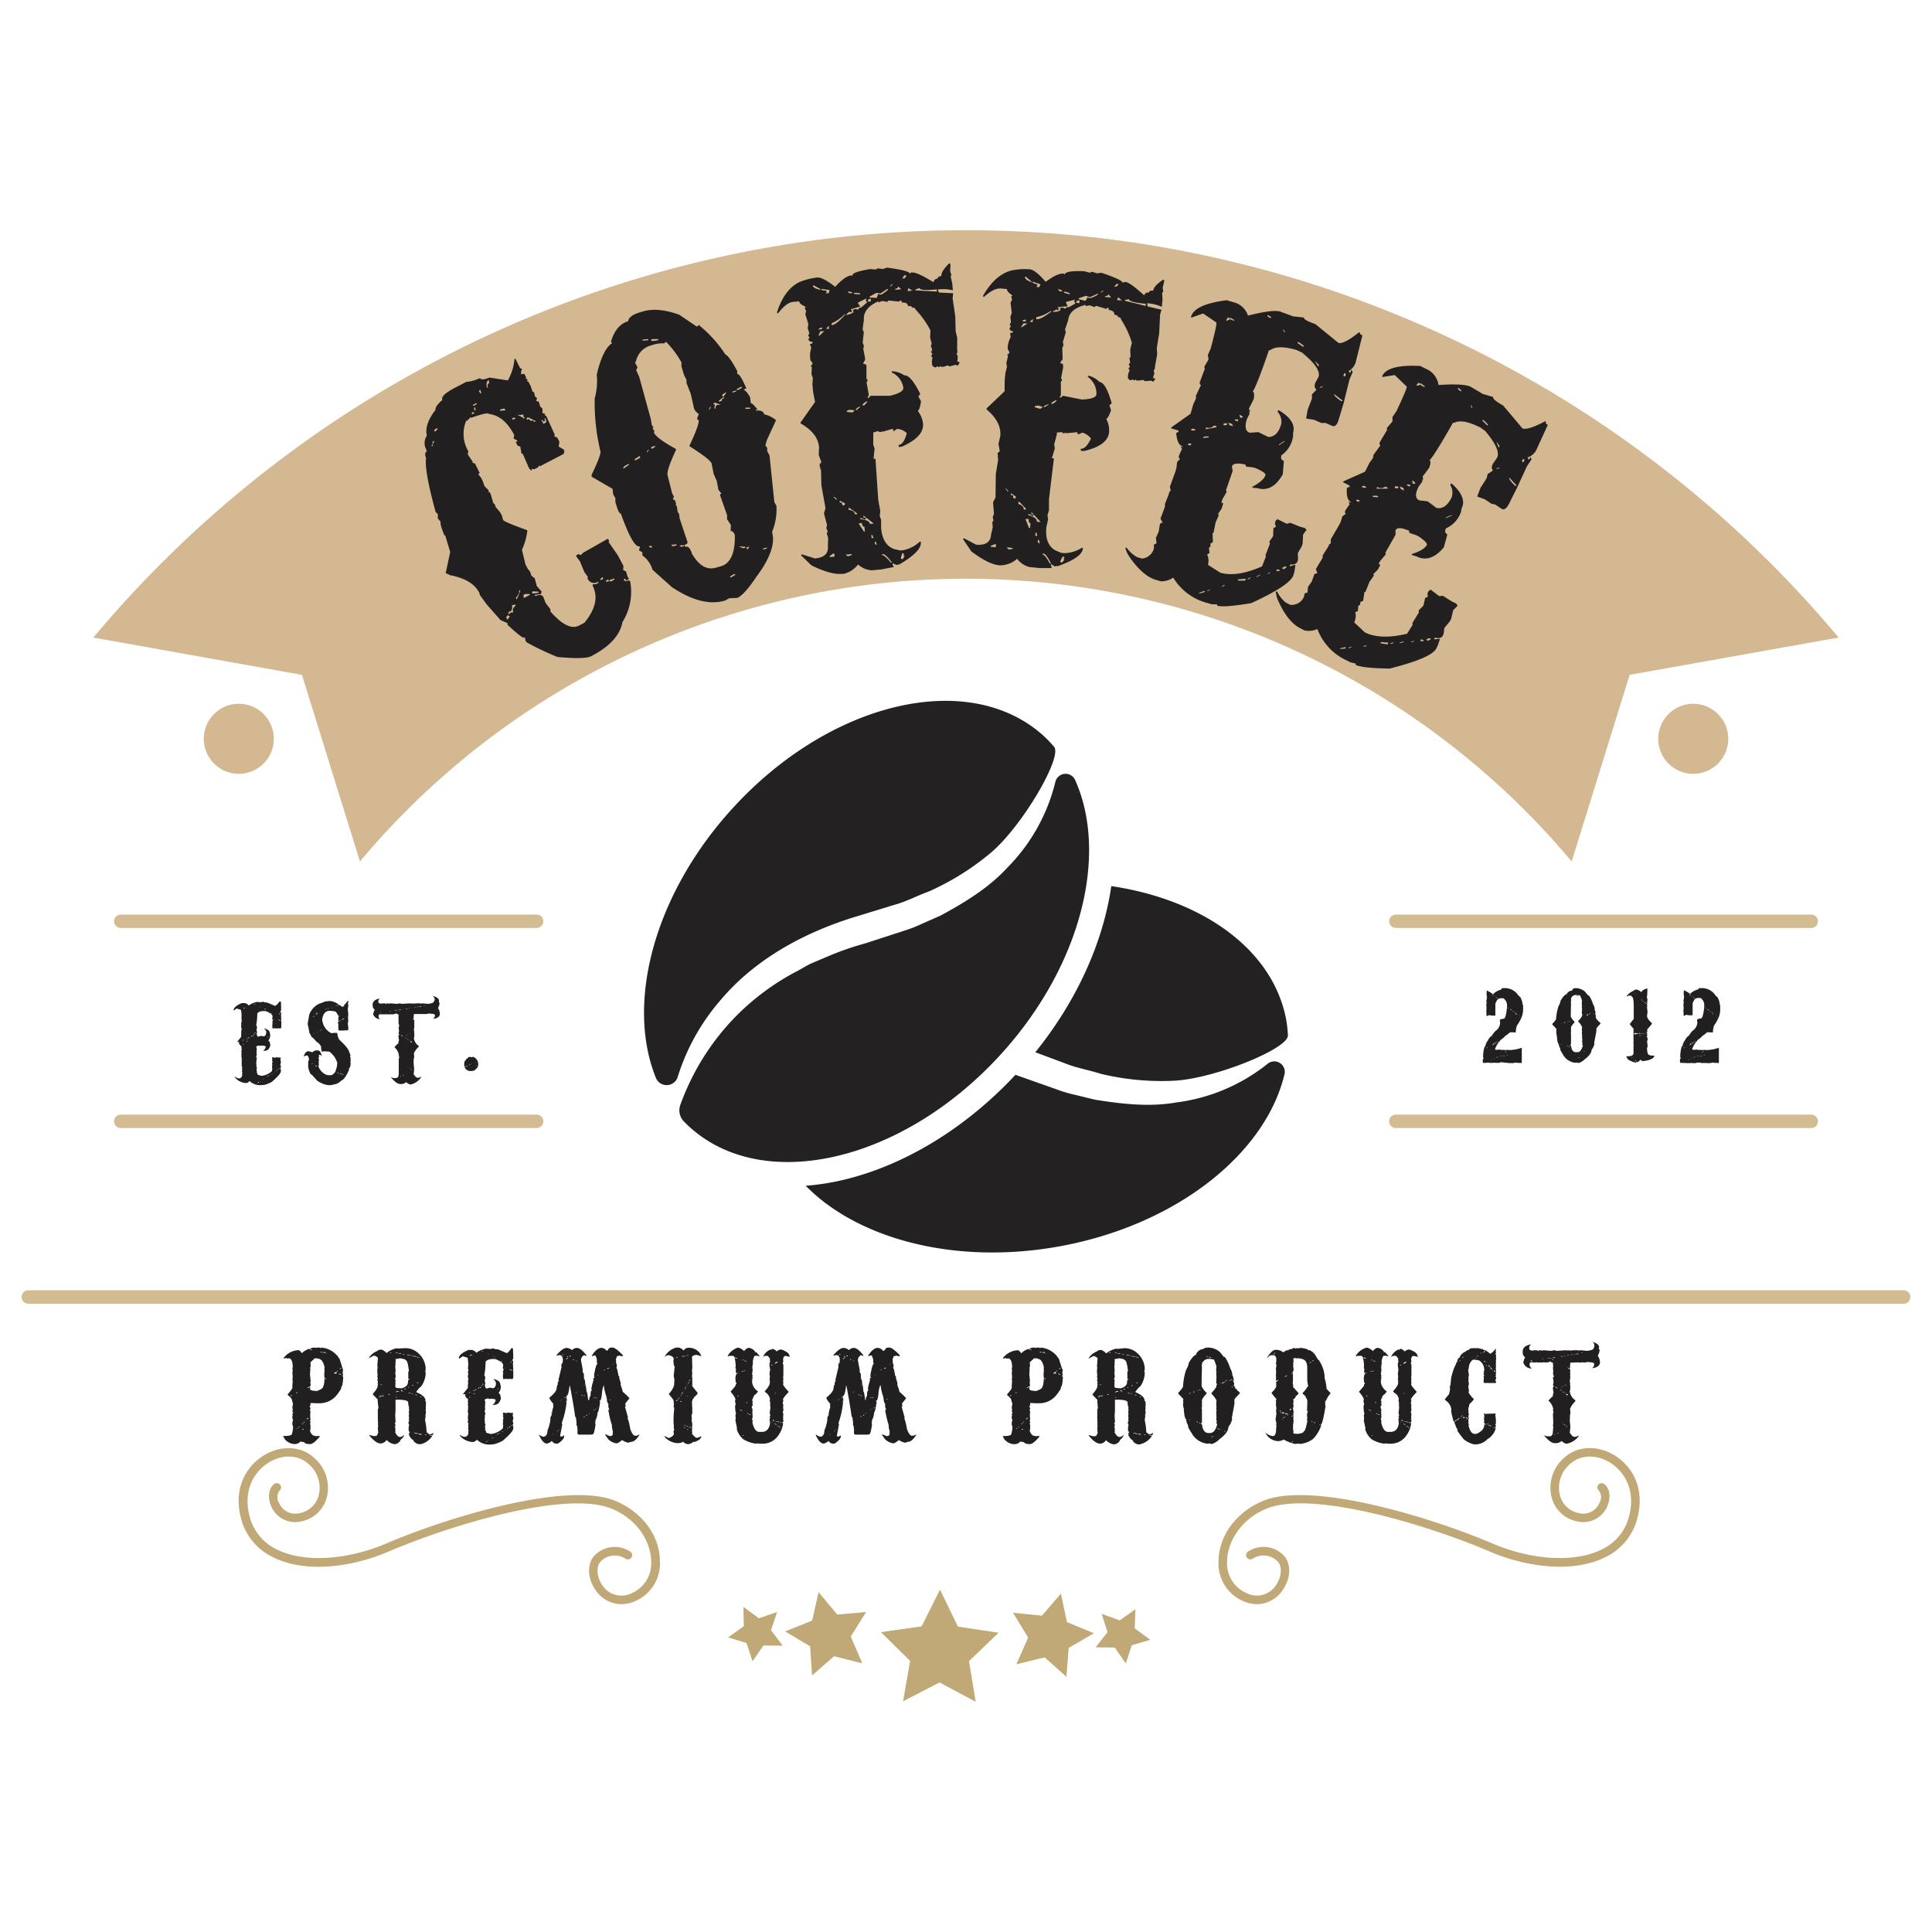 <svg id="Слой_1" data-name="Слой 1" xmlns="http://www.w3.org/2000/svg" viewBox="0 0 400 400"><defs><style>.cls-1{fill:#232122;}.cls-2{fill:#221f20;}.cls-3{fill:#d3b891;}.cls-4{fill:#d3bb92;}.cls-5{fill:#c0a877;}</style></defs><path class="cls-1" d="M177.46,189.7l7.62-2.34c2.54-.67,4.81-1.93,7.25-2.8a53.93,53.93,0,0,0,13-8.17c6.38-5.49,14.61-19.54,12.93-21.74a25.67,25.67,0,0,0-2.16-2.27c-15.42-14-44.34-7.19-64.6,15.16-16.21,17.87-21.93,40.26-15.69,55.66a2.4,2.4,0,0,0,4.5-.22,44.26,44.26,0,0,1,8.74-15.76C156.36,198.45,166.82,192.9,177.46,189.7Z"/><path class="cls-1" d="M207.33,218.16c16.57-18.28,22.18-41.28,15.25-56.7a2.17,2.17,0,0,0-4.07.39,38,38,0,0,1-10,17.84c-3.89,4.22-8.82,7.17-13.75,9.86l-3.86,1.7a27,27,0,0,1-3.91,1.51l-7.83,2.55a59.68,59.68,0,0,0-7.36,2.53l-3.57,1.51c-1.19.5-2.25,1.24-3.41,1.82a51.14,51.14,0,0,0-12.35,9.13,50.7,50.7,0,0,0-11.65,18.55,3.3,3.3,0,0,0,.8,3.36q.55.57,1.14,1.11C158.14,247.29,187.06,240.51,207.33,218.16Z"/><path class="cls-1" d="M262.45,220.24a37.8,37.8,0,0,1-18.83,8c-5.65,1-11.36.32-16.91-.56l-4.09-1a27.13,27.13,0,0,1-4-1.19l-7.76-2.74-.61-.23c-10.33,11.06-23,18.8-35.84,21.81a50.79,50.79,0,0,1-7.6,1.17c10.86,11.06,31,16.45,52.51,12.55,24.27-4.4,42.73-19.22,46.63-35.68A2.17,2.17,0,0,0,262.45,220.24Z"/><path class="cls-1" d="M266.32,211.27c-2.66-14.64-17.28-25-36.24-27.81-1.66,11.52-7.05,23.64-15.73,34.4l6.05,2.25c2.42,1,5,1.4,7.46,2.2a53.72,53.72,0,0,0,15.29,1.44c8.4-.47,23.49-6.59,23.5-9.36A27.52,27.52,0,0,0,266.32,211.27Z"/><path class="cls-2" d="M65.26,279l.06.06h.06l.42-.06h.4l.19.13.08-.07V279a4.79,4.79,0,0,1,3.15,1.47l.34.34c0,.11.11.27.33.47l.67,2.15H71v.4l-.07.4.13.53c-.14,0-.2.05-.2.14a.18.18,0,0,1,.2.19c-.07,1.39-.22,2.08-.46,2.08l.06.28a10.55,10.55,0,0,1-1.13,1.61,4.56,4.56,0,0,1-3.3,1.47h-.8l-1.15-.06v.46c0,.09-.06.13-.19.13l.19.54-.13.41.13.12-.06.95.06.88-.13.25.13.15v.27l-.13.19.13.14v.8l-.06.07.06.06v.2h-.13c.21.8.61,1.21,1.2,1.21l.08.06.47-.06h.2l.13.13c-.89,1-1.54,1.55-2,1.55q-1.26,0-1.26-.48l-.08.07h-.13l-.53-.13a1.62,1.62,0,0,1-1.21.54,2.79,2.79,0,0,1-2-.94l-.4-.68.07-.06H59q1.47,0,1.47-.54a5,5,0,0,0,.21-1.4l-.15-.4v-.41l.15-.67-.15-.13v-.47l.08-.4-.08-.07v-.07l.21-.4c-.14,0-.21,0-.21-.13l.08-.33-.08-.48.15-.87c-.07,0-.16-.29-.28-.88-.34-.43-.56-.66-.67-.67l-.19-.26.86-1.07.13-.27v-.61l.08-.93-.08-.2.08-.47-.08-1.07.08-.27-.08-.54.08-.2c0-1.11-.24-1.74-.74-1.88l-.41.07-.13-.14-.6.14v-.14a4,4,0,0,1,3.08-1.6c.16,0,.36.18.61.53l.06.06h.07a3.07,3.07,0,0,1,1.48-.86l.2.06C64.25,279.15,64.58,279,65.26,279Zm-4.9,9.79-.21.27h.15c0-.09.06-.14.19-.14Zm.94-.47v.07h.2l.06-.07v-.07H61.5Zm.07,7.57h.06l.21-.19v-.08Zm.33-.27h.07l.2-.19H62v-.14Zm.8-.8v.06l.28-.12v-.13Zm.13,1V296h.27v-.07Zm.21-1.41v.07H63l.08-.07v-.06Zm.61-.54h.06l.34-.2v-.13A.66.66,0,0,0,63.45,293.88Zm2.08-12.6-.34-.07-.94.88.06.33V283l-.13.14.07.2-.07,1.21.13,1.34-.06.26.06.55v.19c0,.08-.22.21-.67.41v.07h.08l.53-.21v.06l-.07.28c0,.31.4.46,1.2.46l.21.08.06-.08c.86-.27,1.28-.6,1.28-1,.11,0,.2-.6.28-1.68l-.07-.4v-.61l.07-.61-.07-.27.07-.26c-.25-1.2-.69-1.81-1.35-1.81l-.14-.14Zm-1.35-1.82v.08h.47v-.08Zm2.15.4v.08c.13,0,.2,0,.2.13h.07v-.13l-.07-.08Zm.4.08c0,.09.07.13.2.13H67V280Zm.33,0,.08.19h.26l-.07-.19Zm.34,5.43-.07.06v.14h.07l.14-.14v-.06Zm.14-5.24.13.15h.06l-.13-.15Zm1.6,4.29.27-.06.34.06-.13-.19v-.06l.34-.41v-.07c-.26.32-.49.48-.68.48Zm1,0v.08l.48.13v-.13l-.42-.08Zm.21-1.07v.14l.27-.14v-.13Z"/><path class="cls-2" d="M84,279.12a4,4,0,0,1,2.82,1.25,4.49,4.49,0,0,1,1.31,2.88q0,.66-.12.66l.12.26a4.85,4.85,0,0,1-1,2.95c-.11,0-.42.33-.92,1v.12q1.55.66,1.77,1.32l.13.26L88,290H88c.13,0,.19.24.19.72V291l-.06.39.06.07-.06.45.06.73-.13.26.07.2L88,294a13.38,13.38,0,0,1,.32,2.48,1.11,1.11,0,0,0,.73.46h.06a.85.85,0,0,0,.53-.26h.06v.07c0,.22-.06.35-.19.38h-.19l-.4-.06h-.07v.06l.66.13a3.88,3.88,0,0,1-2.3,1.71L87,299h-.2a1.55,1.55,0,0,1-1.31-.93c-.19,0-.47-.33-.85-1l.07-.06V297l-.07-.4.19.08h.07v-.08c-.09,0-.13-.06-.13-.19l-.19-.19.06-.2-.06-.26.13-.85-.13-.13v-.4l.13-.13-.07-.46.07-.2-.07-.38V293l.07-.26-.07-.26v-.06l.07-.53-.07-.53.07-.06v-.07c-.11,0-.17-.28-.2-.85,0-.35-.59-.54-1.77-.59h-.85V292l-.08,1.25.08.32-.08.07.08.34v.51l-.14.13.14.47-.08.06.08.06-.08.07h-.06l.14.66-.08.06v.07l.08.26-.08.19c.32.66.67,1,1.06,1a1.1,1.1,0,0,0,.72-.4h.07v.07A1.6,1.6,0,0,1,83,298a1.5,1.5,0,0,1-1.32,1,2.8,2.8,0,0,1-1.64-.87,1.6,1.6,0,0,1-1.11.72h-.13c-.67,0-1.46-.57-2.36-1.7v-.07l1,.26.4-.06.2.06-.07-.06v-.07q.14,0,.39-.78c-.09,0-.13-.07-.13-.2l.06-.06-.06-.33v-.13l.06-.53-.06-.38.06-.21-.06-.39v-.32l.06-.08-.06-.06v-2l.13-.19L78.18,290l.06-.21-1-1.05-.06-.06v-.07c.69-.8,1-1.34,1-1.64l.07-.46-.07-.07v-.13l.07-.25-.13-.4v-.07l.13-.13-.13-.46.06-.33-.06-.59v-.58l.06-.34-.06-.45.13-1.57a1.25,1.25,0,0,0-.86-.47l-1,.53v-.06a3.51,3.51,0,0,1,1.77-1.45c.11-.18.39-.27.85-.27a2.23,2.23,0,0,1,1,.72,5.09,5.09,0,0,1,2.1-1h.07l.06.06Zm-4.79,9.77c0,.12-.26.23-.79.34v.06h.21a2.16,2.16,0,0,1,.85-.27v-.13l-.06.07h-.08l-.07-.07Zm-.58,0V289h.32v-.07Zm.19-2.36v.13l.26.14v-.06Zm1.58,2.1v.13l.32-.06v-.07Zm.32-8.6v.07H81V280Zm1.9,1.13c0,.12,0,.19-.13.19l-.06-.07-.33.07h-.19V282l-.08.26.08.06v.07l-.08.52.08.92-.08.39.08.53v.46l-.14.2.14.39-.08.46.08.26-.08.27c0,.39.13.58.4.58l.92.07c.88-.25,1.32-.68,1.32-1.31,0-.35.1-.53.32-.53v-.06c-.17,0-.26-.07-.26-.2V284l.13-.13c-.16-1.49-.38-2.24-.66-2.24,0-.15-.33-.28-1-.39v-.06l-.06.06h-.28v-.12ZM81.92,280v.07l.33.06h.06v-.06L82,280Zm0,8.14v.06h.2l.45-.12V288h-.19Zm.07,1.06v.13h.19v-.07Zm.45-9.07v.07l.34.06H83v-.13h-.06l-.28.07-.06-.07Zm.53,7.69.06.06V288l.26-.06v-.13Zm.19.26v.06h.34v-.06Zm.26-7.74v.06l.27.07v-.13Zm.27,7.22v.13l.33-.13v-.07h-.13Zm.58-7.09v.06l.47.07h.13v-.07l-.39-.06Zm.21,6.69v.13l.2-.07v-.06Zm.07,1.19v.06l.32.06H85v-.06l-.39-.06Zm.45-7.75v.06h.27v-.06Zm.2,7.87c0,.09.07.13.2.13h.06v-.06Zm.13-1.64v.07h.2l.06-.07v-.06h-.06Zm.07-6.1v.06l.45.07h.34v-.07l-.73-.06Zm.32,15.88v.07l.72.19h.2c0-.06-.29-.15-.85-.26Zm.27-7.88v.07l.26.06h.13v-.06l-.32-.07Zm.33-7.87V281l.38.06h.14V281l-.4-.06Zm0,5.44v.07h.12l.26-.2h-.06Zm.52,10.5-.07.07V297h.59v-.06Zm.2-7.67v.13h.26v-.06ZM88,297c0,.09.06.13.19.13h.06V297Z"/><path class="cls-2" d="M105.94,279.06H106c0,.09.07.13.2.13l.07,1.82a1,1,0,0,1-.4.79l.06-.08H106l.07.08h.07v-.21l.13.13-.07.53.07,1.63V285c0,.35-.09.53-.27.53l-.51-.06-.27.06-.51-.06-.53.06-.07-.59.07-.78-.07-.27.21-.37c-.14-.05-.21-.18-.21-.4l.07-.47c0-.4-.5-.8-1.5-1.23l-.39-.06c-.9,0-1.46.17-1.69.52h-.07a15.46,15.46,0,0,1-.27,2.93c.11,0,.17.15.21.46l-.13.71.13.13-.07.07.07.06v.07l-.07.38c0,.53.15.79.44.79l.53-.19.73.13c.38-.12.58-.46.58-1.05a.94.94,0,0,0-.45-.72v-.12h.06c.87.23,1.3.62,1.3,1.16l.08.26V287a1.8,1.8,0,0,1-.4,1.31c0,.21.09.31.26.31l.18.87c-.21.9-.66,1.36-1.36,1.36l-.33.06v-.06a1.72,1.72,0,0,0,.61-1c0-.1-.25-.18-.74-.26h-.19l-.46.07-.06-.07v-.05c-.56,0-.84.16-.84.38l.13.27-.07,1.36.07.06v.07l-.13.52v.21h.13v.38l-.13.4.06.06v.07l-.06.45.06.72h-.06l.19.58-.13.14.07.2-.07.06v.07l.13.31-.13.13a.94.94,0,0,1,.25.64l.93.27a4.12,4.12,0,0,0,2.53-1.17l.07-.71-.07-.07v-.06l.07-.78-.07-.08V294l.13-.39-.13-.51.13-.13-.13-.21v-.18l.07-.06v-.07l.71.13.2-.13.66.07h.39l.06.06h.07l-.13.39V293l.13.53v.18l-.13.53.13.38v.2a.42.42,0,0,1-.4.26v.14l.33-.2.07.46v.25c0,.47-.75,1.32-2.16,2.54a6.8,6.8,0,0,1-2.09.79L102,299l-.31.08h-.27a3.71,3.71,0,0,1-2.68-1c-.32.31-.56.46-.71.46h-.33a3.74,3.74,0,0,1-2.21-1l-.12-.13-.21-.27.06-.07a2.08,2.08,0,0,0,.86.4h.33a.9.9,0,0,0,.57-.86l-.06-.25.14-.13-.14-.33.06-.44-.06-.53.14-.13-.21-.21.07-.84-.07-.18.07-.59v-.27l.06-.07-.13-.24.07-1.05v-.27l-.07-.39.13-.26c-.09,0-.13-.06-.13-.19l.07-.46-.13-.14h.13v-.05c-.25,0-.46-.24-.65-.72l.14-.14-.08-.07h-.46v-.06l1-1.23v-.66l.07-.38-.07-.2.13-.77c-.09,0-.13-.07-.13-.21l.07-.9-.07-.07v-.06l.13-.52-.13-.27.07-.46a8.07,8.07,0,0,0-.13-1.76l-1-.32-.64.46H95v-.06c0-.56.65-1.13,2-1.7h.61a1.35,1.35,0,0,1,1,.59,5.22,5.22,0,0,1,2-.86l.92.07.71-.13c0,.11.28.18.84.2l1.82.78Q105.21,280.11,105.94,279.06Zm-8.79,9.2-.07.06v.07h.07l.19-.07v-.06Zm0,1v.08h.19v-.14Zm.19-8.78-.06.18v.07h.06l.14-.13v-.05l.07.05h.24v-.05l-.31-.07-.08.07Zm1.11,7.15a.45.45,0,0,1-.46.26v.13l.64-.32v-.07Zm-.46,1h.06l.27-.11v-.07h-.06Q98,288.55,98,288.63Zm1-1.29v.13l.21-.06v-.13Zm.27-.13.13.13h.25l-.12-.13Zm.38-.33v.06h.2v-.13Zm.13-7.24c0,.09.07.13.2.13h.07v-.06Zm.07,6.86v.07l.13.11.13-.11-.19-.07Zm.73,12.05v.05l.31-.19v-.06h-.07Zm.45-18.25.13.13h.06l-.13-.13Zm0,18h.06l.13-.13h-.06Zm.84-.53H102l.15-.13H102Zm.34-16.93v.07l.4.12h0V281l-.39-.13Zm.58,16.16V297h.06l.4-.13v-.13Zm.13-9.32v.07l.27-.32v-.07Zm.46,9.12h.07l.12-.14h-.06Zm.27-15.06.31.28v-.13l-.27-.15Zm.25,14.74H104l.2-.19h-.07Zm.53-13.16h.06l.13-.13h-.06Zm.13,12.76h.06l.12-.13h0Zm.51-.45v.13l.2-.07v-.06Zm.47-.31-.13.13v.06h.13l.13-.19Zm-.07-11.86c0,.09.2.19.58.31h.07v-.06Zm.26-1.51v.19h.12v-.19Z"/><path class="cls-2" d="M126.56,279h.27c.41,0,1.11.52,2.11,1.56l.06.21h-.2q-.48,0-.48-.15l-.4.15h-.21a1.09,1.09,0,0,1-.2.6v.07l.06.41-.06.34c.13,0,.2.27.2.82l-.14.13q.2,0,.48,1.71a.39.39,0,0,1,.21.33l-.07.07v.06l.21.56-.08.06q.13,0,.21.54l-.07.21.13.13-.06.21c.09,0,.23.38.41,1.15a11.34,11.34,0,0,1,1.36,1.29v.08l-.82,1v.19l.07.48h-.14v.08l.62,2.23-.15.14c.14,0,.35.75.62,2.24q.5,1.35,1,1.35h.2a1.11,1.11,0,0,0,.62-.27l.06.07c-.55,1-1.18,1.49-1.9,1.49,0,.06-.16.11-.47.15a4,4,0,0,1-1.23-.55,3.49,3.49,0,0,1-1,.68h-.27a3.34,3.34,0,0,1-1.56-.82l-.67-.95.06-.07h.07l.81.34h.14a.57.57,0,0,0,.54-.4l-.06-.07v-.08l.06-.33-.2-.88v-.48a17.89,17.89,0,0,1-.75-3.25h.08l.06.06h.06v-.06l-.2-.54v-.69c-.11,0-.22-.29-.34-.88l.15-.14c-.14,0-.21-.05-.21-.14v-.07l.06-.06a10.43,10.43,0,0,1-.6-2.52H125a5,5,0,0,0-.35,1.5c-.1,1.14-.26,1.71-.47,1.71h-.07v.06l.14.21c-.21,1.44-.39,2.17-.54,2.17v.2a3.74,3.74,0,0,1-.48,1.5l.13.13-.13.14v.2l.07.34c-.2,1.36-.38,2-.55,2l-.33.07h-2.66l-.2-.2v-1l-.07-.4.07-.27-.07.07h-.13l.06-.07-.06-.08v-.67l-.15-1.1-.06.08h-.06c-.18-1.44-.55-3.6-1.09-6.46h-.08c-.16,1.41-.38,2.11-.67,2.11l.07.33-.07.35h.13v.2c0,.09-.07.14-.21.14v.13h.15a18.48,18.48,0,0,1-1,4.42l.08.34c0,.23,0,.34-.14.34l.06.06v.08l-.34,1.76v.13l.07.08v.06l.08-.06h.06l.21.06c0-.08.13-.17.4-.27v.13c0,.49-.43,1-1.29,1.57h-.4a1,1,0,0,1-.83-.55,2.85,2.85,0,0,1-1,.55c-.61,0-1.18-.61-1.7-1.84h.06a2,2,0,0,0,.82.41h.2q.69-.25.69-1.29a8.35,8.35,0,0,0,.6-2.17v-.48l.34-.75-.13-.13v-.06l.21-.21-.08-.06.28-1.1-.07-.27.07-.27c-.55-.62-.82-1.05-.82-1.3,1-.8,1.5-1.45,1.5-2a1.77,1.77,0,0,1,.27-.82v-.07l-.07-.07v-.06a.87.87,0,0,1,.34-.48h-.21l.69-2.85-.07-.21.13-.61h.08l.06.07h.07v-.07l-.07-.07v-.07l.07-.4c0-.73-.25-1.1-.75-1.1l-.54.15v-.15c.82-1,1.52-1.48,2.1-1.48a2.07,2.07,0,0,1,1.09.46,1.41,1.41,0,0,1,1-.46q.8,0,2,1.56l-.07.07h-.2l-.21-.15a1.16,1.16,0,0,0-.67,1.1l.4,2.11-.07.06V284l.27.48v.68l.07.06v.07l-.13.14c.17,0,.28.29.34.88l-.07.06c.11,0,.22.59.34,1.77q.15,0,.33,1.71H122a1.2,1.2,0,0,1,.28-.89v-.34c0-.45.11-.75.33-.88l-.19-.08a9.5,9.5,0,0,1,.46-1.89l-.06-.42.27-.06v-.13H123v-.27l.07-.08-.07-.06v-.07c.26-1.5.48-2.25.67-2.25l-.13-.67.07-.07v-.07q-.22-.94-.42-1h-.06l-.54.15-.07-.07c.67-1.09,1.35-1.64,2-1.64a1.44,1.44,0,0,1,1.09.62h.06c0-.09.07-.14.21-.14A.67.67,0,0,1,126.56,279ZM114.4,297h.06l.14-.13h-.07Zm.88-.6h.06l.21-.21h-.07Zm.33-.28h.08l.13-.14h-.07ZM116,290h.07l.14-.13h-.06Zm.28-.2h.06l.14-.14h-.06Zm.14-9.39v.15h.19v-.07Zm.46,8.91v.13c.18-.06.27-.13.27-.2h-.06Zm.62-8.22-.35.33v.07l.48-.34v-.06Zm-.07-.27v.13h.2v-.07Zm.47-.15v.15l.27.06v-.13Zm.75.75v.15h.21v-.08Zm.48,7h.06l.35-.27h-.07Zm.14-6.72.2.2h.07l-.2-.2Zm1.09,7.07v.07l.2.06h.07v-.06l-.21-.07Zm.48-1.84h.06l.13-.13H121Zm0,2V289h.27v-.07Zm0,4.35v.13l.19-.06v-.13Zm.19-6.52h.08l.13-.14h-.07Zm.35,6.25v.13l.19-.06v-.13Zm.46-.27v.07l.21-.21H122Zm1-3.4v.07h.27v-.07Zm0,2.65H123l.13-.14H123Zm.35-.2h.07l.12-.13h-.06Zm.07-2.45v.13h.27v-.06Zm.27,2.24h.06l.14-.13h-.06Zm.2-6.79v.06l.13-.13v-.06Zm1.3-1.15v.13l.27-.21h-.07Zm.67-.35v.14l.41-.14v-.07H126Zm.47,6.46v.07h.28v-.07Zm.69-7.28v.07l.13-.13v-.07Z"/><path class="cls-2" d="M140.52,279a1.74,1.74,0,0,1,1,.62c.29-.37.56-.56.83-.56a2.72,2.72,0,0,1,2.87,1.72l-1-.27c-.63.05-.95.23-.95.54l.06,1.78v.42l-.06.54.06.54-.06.48.06.62V287l1.1,1.37v.15c-.32.45-.57.68-.76.68l.07.06v.07a1.43,1.43,0,0,0-.47,1l.06,1.3v1.16h-.14v.62l.08.42-.08.06V294l.14.82-.06,1.56.06.21-.06.27c.47.55.79.83.95.83a1.58,1.58,0,0,0,.89-.35h.07c0,.52-.51.93-1.51,1.24l-.07-.08h-.06a1.72,1.72,0,0,1-1,.49,1.43,1.43,0,0,1-1.16-.55c0,.2-.39.31-1.16.35a4.06,4.06,0,0,1-2.34-1l-.34-.41.07-.06.82.41c.74-.22,1.1-.56,1.1-1l-.07-.07v-.41l.14-.21-.14-.54.07-.07-.07-.81v-.14a18.46,18.46,0,0,1,.14-2.88l-.14-.4.07-.42-.07-.68v-.21l-1-1.3a4.3,4.3,0,0,0,1.1-1.78l.07-1.23-.14-.62v-.19l.2-1.86c-.15,0-.24-.43-.27-1.3l.07-.2c0-.41-.35-.68-1-.83h-.06a1,1,0,0,0-.76.35v-.14A3.84,3.84,0,0,1,140,279ZM140,281c0,.09.07.14.21.14h.06V281Zm0,9v.07h.14l.21-.28v-.06L140,290Zm.35-.41v.06h.13l.2-.27v-.07c-.07,0-.14.1-.2.28Zm.47.54v.08h.28v-.14Zm.13-1.37-.06.21H141v-.21Zm.35-.54-.14.27v.14h.07l.14-.35v-.06Zm-.07-7.39v.07l.49-.07v-.08h-.29Zm.34,14.65v.06l.28.07c0-.09-.07-.13-.21-.13Zm.15-.48v.13h.19v-.07Zm.13-7.61-.07.21h.13v-.21Zm0-6.7.14.14H142v-.14Zm.14,6.43-.08.21H142l.07-.21Zm.13,8.08v.07l.28.06h.07v-.06l-.28-.07Zm.07-8.42v.07l.13-.14v-.07Zm.07-6.22v.13l.27-.07v-.06Zm0,8.55v.06l.21-.2h-.07Zm0,6.7v.13l.27.08Zm.27-9.65-.06.21v.07h.06l.14-.28Zm.14-.41v.14l.21-.06v-.14Zm0,9.65v.14H143l.06.07h.08v-.13h-.35l-.06-.08Z"/><path class="cls-2" d="M152.81,279a2.59,2.59,0,0,1,1.24.72c.38-.44.71-.66,1-.66h.07a2.06,2.06,0,0,1,1.24.79l-.13.13h.13l.19-.07.72.84v.07l-.53-.13h-.38c-.2,0-.38.43-.53,1.3l.08.07-.15,1,.07.6-.13.92.13.12-.07.33.07.39v.06h-.2l.13.19-.06.4a2.66,2.66,0,0,0,1.24,2,2.24,2.24,0,0,1-.65.72l-.06-.06c0,.21-.09.32-.26.32l.06.07v.06l-.33.72.13.2v.13l-.07.25.07.26v.27l-.2.2c.06.39.12.58.2.58l-.07.4.07,1.3-.13.2.13.58v.13l-.07.06c.3,1.35.79,2,1.45,2h.52c.94,0,1.51-.59,1.7-1.76l-.08-.59v-.39l.15-.19-.15-.13v-.13l.15-.21-.07-.19.07-.07-.15-.12.15-1.24-.07-.79h.07l-.15-.84.08-.07v-.06a2.16,2.16,0,0,0-.4-.92v-.13l-.06.07h-.07a.23.23,0,0,0-.26-.26l-.32-.4a5.11,5.11,0,0,0,1-1.37l.08-.32-.08-.2.08-.06h.07l-.15-.32h.08l-.08-.08.08-.65-.08-.66.15-1-.15-.13.08-.08-.08-.32V283l.08-.06-.08-.07v-.72l.15-.13-.07-.32v-.46l-.46-.53h-.46a.77.77,0,0,0-.46.2H158v-.07a3.23,3.23,0,0,1,1.45-1.43l.19.07.2-.2h.13a1.47,1.47,0,0,1,.85.53,1.15,1.15,0,0,1,.84-.4h.14c1.09.4,1.63.84,1.63,1.3l.13.13v.07h-.07l-.91-.2c-.31.11-.45.39-.45.86l.06.25-.13.41.13.38v2.16l-.06.39.06.39-.06.4.06.45-.06.19q0,.33,1.11,1.5v.19a6.32,6.32,0,0,0-1.18,1.45l.07.07h.06l-.13.77.13.32-.06.34.06.71V292l-.13.4.13.32-.06.79.06.19-.13.13.13.13V294c0,.32-.06.5-.19.52l-.2-.06c0,.09.09.14.26.14l.07.06v.07a5.22,5.22,0,0,1-.86,2.27,3.92,3.92,0,0,1-3.52,1.9h-.52l-.4-.08-.26.08a6.61,6.61,0,0,1-2.67-.92,4.21,4.21,0,0,1-1.37-2.15l.06-.07v-.06l-.33-1.63.06-.45-.06-.6.14-.45c-.1,0-.16-.48-.21-1.43l.13-.53-.13-.39v-.19l.07-.26c0-.32-.35-.87-1-1.64l1-1.18a1.25,1.25,0,0,1,.27-.64c-.1,0-.19-.09-.27-.26V286h.07l-.07-.46c0-.83.2-1.24.6-1.24v-.07h-.13l-.26.13-.14-.39v-.19l.06-.26-.13-.34V283h.07c-.07-1.53-.27-2.29-.58-2.29h-.79l-.2.13h-.06v-.2A3.78,3.78,0,0,1,152.81,279Zm-.72,2v.13l.46.13h.13v-.07Zm.53,8V289l.26.13h.06c0-.06-.09-.12-.26-.19Zm.58,2.86v.07l.53.19c0-.07-.16-.15-.47-.26Zm.33-7.89V284h.07l.32-.07v-.06h-.19Zm.13-2.41v.06H154v-.06Zm.13,15.59v.13l.2-.07v-.06Zm.26-13.37v.13l.2-.07v-.06Zm.07-2.09v.06l.38.13h.07v-.07l-.39-.12Zm0,15.33V297h.32V297Zm.45-6.72-.07.07v.06h.27v-.06Zm.14,2.29v.06l.06.07h.2v-.07Zm.39.19v.07l.38.12c0-.07-.1-.14-.32-.19Zm4.38,1.37.12.13h.07l-.13-.13Zm.19-11.55v.07H160v-.07h-.13v-.06Zm.13,11.81.13.13H160l-.13-.13ZM160,294v.13l.26.06V294Zm.13-2V292l.13-.13v-.07Zm.2,2.69v.06l.39.26v-.13Zm.06-6.14.21-.06v-.14Zm.06-6.2a1.26,1.26,0,0,0,.6-.46H161C160.64,282,160.46,282.14,160.44,282.3Zm.15,11.87v.07l.25.06c0-.08-.06-.13-.19-.13Zm.32.92c0,.09.09.13.26.13v.13h.19v-.06Zm.06-.85v.13h.33v-.07Zm.39,1.17v.07l.26.06c0-.08-.07-.13-.19-.13Zm.07-1v.07l.19.06h.06v-.06l-.19-.07Z"/><path class="cls-2" d="M183.88,279h.27c.41,0,1.11.52,2.11,1.56l.06.21h-.2q-.48,0-.48-.15l-.4.15H185a1,1,0,0,1-.21.6v.07l.07.41-.07.34c.14,0,.21.27.21.82l-.14.13q.2,0,.48,1.71a.4.4,0,0,1,.2.33l-.06.07v.06l.2.56-.07.06c.09,0,.16.18.2.54l-.06.21.13.13-.07.21c.1,0,.24.38.42,1.15a12,12,0,0,1,1.35,1.29v.08l-.81,1v.19l.06.48h-.14v.08l.62,2.23-.14.14c.14,0,.34.75.62,2.24q.5,1.35,1,1.35H189a1.09,1.09,0,0,0,.62-.27l.07.07c-.55,1-1.18,1.49-1.9,1.49q0,.09-.48.15a4.15,4.15,0,0,1-1.22-.55,3.49,3.49,0,0,1-1,.68h-.27a3.29,3.29,0,0,1-1.56-.82l-.68-.95.07-.07h.06l.82.34h.14a.57.57,0,0,0,.54-.4l-.06-.07v-.08l.06-.33-.21-.88v-.48a19.54,19.54,0,0,1-.74-3.25h.07l.07.06h.06v-.06l-.2-.54v-.69c-.11,0-.22-.29-.34-.88l.14-.14c-.13,0-.2-.05-.2-.14v-.07l.06-.06a10.77,10.77,0,0,1-.61-2.52h-.06a5,5,0,0,0-.35,1.5q-.15,1.71-.48,1.71h-.06v.06l.14.21c-.22,1.44-.4,2.17-.54,2.17v.2a3.74,3.74,0,0,1-.48,1.5l.13.13-.13.14v.2l.06.34c-.19,1.36-.38,2-.54,2l-.33.07h-2.67l-.19-.2v-1l-.08-.4.08-.27-.08.07h-.12l.06-.07-.06-.08v-.67l-.15-1.1-.06.08h-.07c-.18-1.44-.54-3.6-1.08-6.46h-.08c-.16,1.41-.39,2.11-.67,2.11l.06.33-.06.35h.13v.2c0,.09-.07.14-.21.14v.13h.14a18.19,18.19,0,0,1-.95,4.42l.08.34c0,.23,0,.34-.15.34l.07.06v.08l-.34,1.76v.13l.07.08v.06l.07-.06h.07l.21.06c0-.08.13-.17.4-.27v.13c0,.49-.43,1-1.3,1.57h-.4a1,1,0,0,1-.82-.55,2.94,2.94,0,0,1-1,.55c-.61,0-1.18-.61-1.71-1.84H169a2.06,2.06,0,0,0,.81.41H170c.46-.17.68-.6.68-1.29a8.25,8.25,0,0,0,.61-2.17v-.48l.34-.75-.13-.13v-.06l.2-.21-.07-.06.28-1.1-.08-.27.08-.27c-.55-.62-.82-1.05-.82-1.3,1-.8,1.49-1.45,1.49-2a1.77,1.77,0,0,1,.27-.82v-.07l-.06-.07v-.06a.9.9,0,0,1,.33-.48h-.2l.68-2.85-.06-.21.13-.61h.08l.06.07h.07v-.07l-.07-.07v-.07l.07-.4c0-.73-.26-1.1-.76-1.1l-.54.15v-.15c.83-1,1.53-1.48,2.11-1.48a2,2,0,0,1,1.08.46,1.45,1.45,0,0,1,1-.46q.81,0,2,1.56l-.06.07h-.21l-.2-.15a1.17,1.17,0,0,0-.68,1.1l.4,2.11-.06.06V284l.27.48v.68l.07.06v.07l-.13.14c.17,0,.28.29.33.88l-.06.06q.17,0,.33,1.77c.11,0,.22.57.34,1.71h.14a1.25,1.25,0,0,1,.27-.89v-.34c0-.45.11-.75.34-.88l-.19-.08a9.5,9.5,0,0,1,.46-1.89l-.06-.42.27-.06v-.13h-.13v-.27l.06-.08-.06-.06v-.07c.26-1.5.48-2.25.67-2.25l-.13-.67.06-.07v-.07c-.14-.63-.28-.95-.41-1h-.06l-.55.15-.06-.07c.67-1.09,1.35-1.64,2-1.64a1.44,1.44,0,0,1,1.09.62H183c0-.09.07-.14.21-.14A.67.67,0,0,1,183.88,279Zm-12.17,18h.07l.14-.13h-.08Zm.88-.6h.07l.2-.21h-.06Zm.34-.28H173l.12-.14h-.06Zm.41-6.18h.07l.14-.13h-.07Zm.27-.2h.07l.14-.14h-.06Zm.15-9.39v.15H174v-.07Zm.46,8.91v.13c.18-.06.27-.13.27-.2h-.06Zm.62-8.22-.35.33v.07l.48-.34v-.06Zm-.08-.27v.13H175v-.07Zm.48-.15v.15l.27.06v-.13Zm.75.75v.15h.21v-.08Zm.48,7h.06l.35-.27h-.08Zm.14-6.72.19.2h.08l-.2-.2Zm1.08,7.07v.07l.21.06H178v-.06l-.21-.07Zm.48-1.84h.07l.13-.13h-.07Zm0,2V289h.27v-.07Zm0,4.35v.13l.2-.06v-.13Zm.2-6.52h.07l.13-.14h-.06Zm.34,6.25v.13l.2-.06v-.13Zm.47-.27v.07l.21-.21h-.07Zm1-3.4v.07h.27v-.07Zm0,2.65h.08l.13-.14h-.07Zm.35-.2h.06l.13-.13h-.06Zm.06-2.45v.13h.27v-.06Zm.27,2.24H181l.14-.13H181Zm.21-6.79v.06l.13-.13v-.06Zm1.29-1.15v.13l.27-.21h-.06Zm.68-.35v.14l.41-.14v-.07h-.14Zm.47,6.46v.07h.27v-.07Zm.69-7.28v.07l.13-.13v-.07Z"/><path class="cls-2" d="M214.18,279l.07.06h.06l.42-.06h.4l.19.13.08-.07V279a4.79,4.79,0,0,1,3.15,1.47l.33.34c0,.11.12.27.34.47l.67,2.15H220v.4l-.07.4.13.53c-.14,0-.21.05-.21.14s.21.07.21.19c-.07,1.39-.22,2.08-.46,2.08l.06.28a9.92,9.92,0,0,1-1.14,1.61,4.52,4.52,0,0,1-3.29,1.47h-.8l-1.15-.06v.46c0,.09-.06.13-.19.13l.19.54-.13.41.13.12-.06.95.06.88-.13.25.13.15v.27l-.13.19.13.14v.8l-.06.07.06.06v.2h-.13c.21.8.61,1.21,1.2,1.21l.08.06.47-.06h.2l.13.13c-.89,1-1.54,1.55-1.95,1.55-.84,0-1.27-.16-1.27-.48l-.07.07h-.13l-.53-.13A1.64,1.64,0,0,1,210,299a2.79,2.79,0,0,1-2-.94l-.4-.68.06-.06h.27c1,0,1.48-.18,1.48-.54a5,5,0,0,0,.2-1.4l-.14-.4v-.41l.14-.67-.14-.13v-.47l.08-.4-.08-.07v-.07l.21-.4c-.14,0-.21,0-.21-.13l.08-.33-.08-.48.14-.87c-.06,0-.16-.29-.27-.88-.34-.43-.57-.66-.67-.67l-.19-.26.86-1.07.13-.27v-.61l.08-.93-.08-.2.08-.47-.08-1.07.08-.27-.08-.54.08-.2c0-1.11-.25-1.74-.74-1.88l-.41.07-.13-.14-.61.14v-.14a4.05,4.05,0,0,1,3.09-1.6c.16,0,.36.18.61.53l.06.06h.07a3,3,0,0,1,1.48-.86l.2.06C213.18,279.15,213.51,279,214.18,279Zm-4.89,9.79-.21.27h.14c0-.09.07-.14.2-.14Zm.94-.47v.07h.19l.07-.07v-.07h-.07Zm.07,7.57h.06l.21-.19v-.08Zm.33-.27h.07l.2-.19H211v-.14Zm.8-.8v.06l.27-.12v-.13Zm.13,1V296h.27v-.07Zm.21-1.41v.07h.13l.07-.07v-.06Zm.6-.54h.07l.34-.2v-.13A.71.71,0,0,0,212.37,293.88Zm2.08-12.6-.33-.07-.94.88.06.33V283l-.13.14.07.2-.07,1.21.13,1.34-.06.26.06.55v.19c0,.08-.22.21-.67.41v.07h.08l.53-.21v.06l-.07.28c0,.31.4.46,1.2.46l.21.08.06-.08c.86-.27,1.28-.6,1.28-1q.16-.06.27-1.68l-.06-.4v-.61l.06-.61-.06-.27.06-.26c-.24-1.2-.69-1.81-1.34-1.81l-.14-.14Zm-1.34-1.82v.08h.47v-.08Zm2.14.4v.08c.14,0,.21,0,.21.13h.07v-.13l-.07-.08Zm.41.08c0,.09.06.13.2.13h.07V280Zm.33,0,.08.19h.26l-.07-.19Zm.34,5.43-.07.06v.14h.07l.14-.14v-.06Zm.14-5.24.13.15h.06l-.13-.15Zm1.6,4.29.27-.06.34.06-.13-.19v-.06l.33-.41v-.07c-.25.32-.48.48-.67.48Zm1,0v.08l.48.13v-.13l-.42-.08Zm.21-1.07v.14l.27-.14v-.13Z"/><path class="cls-2" d="M232.88,279.12a4,4,0,0,1,2.81,1.25,4.51,4.51,0,0,1,1.32,2.88c0,.44-.07.66-.13.66l.13.26a4.91,4.91,0,0,1-1,2.95c-.12,0-.42.33-.92,1v.12q1.55.66,1.77,1.32l.13.26-.07.21H237c.13,0,.19.24.19.72V291l-.06.39.06.07-.06.45.06.73-.13.26.07.2L237,294a13.38,13.38,0,0,1,.32,2.48,1.11,1.11,0,0,0,.72.46h.07a.85.85,0,0,0,.53-.26h.06v.07c0,.22-.06.35-.19.38h-.19l-.4-.06h-.07v.06l.66.13a3.91,3.91,0,0,1-2.3,1.71l-.26.08h-.21a1.55,1.55,0,0,1-1.3-.93c-.19,0-.47-.33-.85-1l.06-.06V297l-.06-.4.19.08h.07v-.08c-.09,0-.13-.06-.13-.19l-.2-.19.07-.2-.07-.26.13-.85-.13-.13v-.4l.13-.13-.06-.46.06-.2-.06-.38V293l.06-.26-.06-.26v-.06l.06-.53-.06-.53.06-.06v-.07c-.1,0-.17-.28-.19-.85,0-.35-.59-.54-1.77-.59h-.85V292l-.08,1.25.08.32-.08.07.08.34v.51l-.15.13.15.47-.08.06.08.06-.08.07h-.07l.15.66-.08.06v.07l.08.26-.08.19c.32.66.67,1,1.06,1a1.1,1.1,0,0,0,.72-.4h.07v.07a1.65,1.65,0,0,1-.66.85,1.5,1.5,0,0,1-1.32,1,2.77,2.77,0,0,1-1.64-.87,1.6,1.6,0,0,1-1.11.72h-.13c-.67,0-1.46-.57-2.36-1.7v-.07l1,.26.4-.06.19.06-.06-.06v-.07q.14,0,.39-.78c-.09,0-.13-.07-.13-.2l.06-.06-.06-.33v-.13l.06-.53-.06-.38.06-.21-.06-.39v-.32l.06-.08-.06-.06v-2l.13-.19-.13-1.51.06-.21-1-1.05-.06-.06v-.07c.69-.8,1-1.34,1-1.64l.07-.46-.07-.07v-.13l.07-.25-.13-.4v-.07l.13-.13-.13-.46.06-.33-.06-.59v-.58l.06-.34-.06-.45.13-1.57a1.25,1.25,0,0,0-.86-.47l-1,.53v-.06a3.51,3.51,0,0,1,1.77-1.45c.11-.18.39-.27.85-.27a2.17,2.17,0,0,1,1,.72,5.11,5.11,0,0,1,2.11-1h.06l.07.06Zm-4.79,9.77c0,.12-.26.23-.79.34v.06h.21a2.16,2.16,0,0,1,.85-.27v-.13l-.07.07h-.07l-.07-.07Zm-.58,0V289h.32v-.07Zm.19-2.36v.13l.26.14v-.06Zm1.58,2.1v.13l.32-.06v-.07Zm.32-8.6v.07h.33V280Zm1.9,1.13c0,.12-.05.19-.13.19l-.07-.07-.32.07h-.19V282l-.08.26.08.06v.07l-.08.52.08.92-.08.39.08.53v.46l-.15.2.15.39-.08.46.08.26-.08.27c0,.39.13.58.4.58l.92.07c.87-.25,1.32-.68,1.32-1.31,0-.35.1-.53.32-.53v-.06c-.17,0-.26-.07-.26-.2V284l.13-.13c-.17-1.49-.39-2.24-.66-2.24,0-.15-.33-.28-1-.39v-.06l-.07.06h-.27v-.12Zm-.65-1.13v.07l.32.06h.07v-.06l-.32-.07Zm0,8.14v.06h.2l.45-.12V288h-.2Zm.07,1.06v.13h.19v-.07Zm.45-9.07v.07l.34.06h.19v-.13h-.07l-.27.07-.06-.07Zm.53,7.69.06.06V288l.26-.06v-.13Zm.19.26v.06h.34v-.06Zm.26-7.74v.06l.27.07v-.13Zm.27,7.22v.13l.32-.13v-.07h-.12Zm.58-7.09v.06l.47.07h.13v-.07l-.39-.06Zm.21,6.69v.13l.19-.07v-.06Zm.06,1.19v.06l.33.06h.13v-.06l-.39-.06Zm.46-7.75v.06h.27v-.06Zm.2,7.87c0,.09.07.13.2.13h.06v-.06Zm.13-1.64v.07h.2l.06-.07v-.06h-.06Zm.07-6.1v.06l.45.07h.33v-.07l-.72-.06Zm.32,15.88v.07l.72.19h.2c0-.06-.29-.15-.86-.26Zm.27-7.88v.07l.26.06h.13v-.06l-.32-.07Zm.32-7.87V281l.39.06h.14V281l-.4-.06Zm0,5.44v.07h.13l.26-.2h-.06Zm.53,10.5-.08.07V297h.6v-.06Zm.2-7.67v.13h.25v-.06Zm.91,7.8c0,.09.07.13.2.13h.06V297Z"/><path class="cls-2" d="M250.11,279h.19a3.83,3.83,0,0,1,2.23.89l.89,1.08.2-.06V281a8.13,8.13,0,0,1,1.08,2.3,2.69,2.69,0,0,1,.44,1.28l0,.19c.12,0,.22.37.31,1.09h-.19a1.4,1.4,0,0,1,.26.63l-.07.39c.08,0,.19.19.32.57l-.06-.07h-.07v.07c.31,0,.46.17.46.39a1.73,1.73,0,0,1,.63.58l-1,1.08-.19.31.06.2-.06.19.06.32-.56,3.06.06.26a4.05,4.05,0,0,1-.77,1.59c0,.78-.62,1.63-1.85,2.54a3.84,3.84,0,0,1-1.6,1l-.51-.13-.32.07a4.26,4.26,0,0,1-3.13-1.86l-.89-1.46a1.8,1.8,0,0,0-.38-1.08l.06-.2-.18-.19.12-.18v-.07q-.45,0-.57-2.43c-.07,0-.11-.15-.13-.45v-.37l.06-.26-.06-.26V290l.06-.33-1.08-1.15v-.11q1-1.12,1-1.35a14,14,0,0,1,.63-3.44,4.28,4.28,0,0,0,.58-1.48c.58-1,1.11-1.58,1.59-1.71l-.06-.07v-.06a1.78,1.78,0,0,1,1.47-1C249.25,279.14,249.57,279,250.11,279Zm-4,9.57h.06l.39-.13v-.05h-.06Q246.09,288.47,246.09,288.61Zm.13,5.42.13.13h.06V294Zm.76-5.8v.07H247l.33-.07v-.12Zm.7,6.13c0,.08.06.13.19.13H248v-.07Zm.19-6.32h.07l.12-.13H248Zm.32,6.51c0,.09.07.13.2.13h.06v-.07Zm.07-6.77v.13l.26-.06v-.07Zm.57-5.68.06.32v.07l-.13.12.07.51-.07,2.88,0,.44,0,.06v.07l0,.06v.07l0,.06v.07l0,.06V287a4.15,4.15,0,0,0,1.07,1.4v.07c-.68.75-1,1.24-1,1.46l0,1.21,0,.26-.11.13.11.13v.24l0,.07,0,.06v.07l0,.32,0,.19,0,.26,0,1.59v.07q0,.12-.24.12v.13c.2,0,.31.19.31.57.21.9.64,1.34,1.28,1.34h.32q1,0,1.47-1.71c0-.22-.09-.33-.19-.33l.13-.38-.13-.44.06-.26-.06-1.41.06-.06h.07l-.13-.31.06-.58-.06-.52.06-.7c0-.19-.36-.7-1.08-1.52q1.08-1.21,1.08-1.47l-.06-.07v-.06l.19-.26a.7.7,0,0,1-.19-.44l.06-1-.06-.76.06-.2-.06-.37v-.58l.06-.26a6.07,6.07,0,0,0-.58-1.59h-.07l-.06.07a2,2,0,0,0-.83-.13h-.06a1.37,1.37,0,0,0-1.28.76Zm.9-1.28v.07l.31.06h.07v-.06l-.33-.07Zm.57.13v.13l.32.06h.13v-.06Zm.51,16.53v.07h.12l.26-.07v-.06h-.13Zm1.14-1.72.26.18h.13v-.06l-.32-.12Zm.45.18v.13h.07l.13-.13Zm.2-9.44h.06l.13-.13h-.06Zm.44-.31v.05l.06.07v.06l-.06.07v.13h.06a.18.18,0,0,1,.2-.2l.19.07-.32-.25Zm.38-.06v.06h.2c0-.08.06-.13.19-.13V286h-.06Zm0,10.2v.07h.26v-.07Zm.33-10.52v.12h.06l.25-.19H254Zm.69,0v.06h.26v-.06Zm.33-.07v.07h.13l.24-.07v-.06H255Zm.19,1.34v.07l.25.06h.06v-.06l-.24-.07Z"/><path class="cls-2" d="M269.38,279.06c1,.15,1.5.32,1.5.52l.19-.07a2.89,2.89,0,0,1,1.5,1.5l.4.58a.18.18,0,0,1,.2.21,6.57,6.57,0,0,1,1.09,3.58,9.58,9.58,0,0,1,.4,2.16l.84.91a5.63,5.63,0,0,0-1,1.62h-.06l-.07-.07v.86l.07.25q-.61,3.84-1,3.84l.07.06v.2a7.1,7.1,0,0,1-1.69,2.74,5.39,5.39,0,0,1-2.73,1l-.21-.07-.77.07a8.29,8.29,0,0,1-2.34-.91h-.06q0,.17-1,.33a3,3,0,0,1-2.73-1.77H262a2.6,2.6,0,0,0,1.5.72h.06c.43,0,.65-.5.65-1.51l.06-.44-.06-.58.06-.06v-.07l-.18-.78.18-1.18-.06-.4v-.44l.06-.27-.11-.77.05-.28-.05-.06v-.07l.05-.06v-.05l-.05-.34.11-.32a9,9,0,0,1-1-1.23v-.07c.69-.68,1-1.18,1-1.5h-.11v-.08l.11-.18-.11-.39.51-.45v-.07h-.06l-.27.19h-.13l-.05-.33v-.06l.05-.26-.05-.21h.05l-.05-.18.05-.9-.05-.4.11-.85-.11-.47.11-.37-.06-.34.06-.06v-.07c-.1-.51-.29-.77-.58-.77h-.51c-.19,0-.46.17-.79.53h-.05v-.07c.65-1,1.24-1.58,1.75-1.58a2.39,2.39,0,0,1,1.63.54,1.53,1.53,0,0,1,.84-.47l.21.06v-.06c0-.11.23-.19.71-.25a.8.8,0,0,1,.51-.2h.07l.13.13.4-.13.06.06h.07Zm-5.8,1.24v.07h.26v-.07Zm.26-.19v.13h.08l.13-.13ZM264.89,292V292c0,.09.12.17.32.25v-.12Zm.21.43v.08l.18.07v-.15Zm.37-.06.13.21-.19.06v.07h.06l.4-.13C265.87,292.45,265.74,292.38,265.47,292.34Zm0,1.58V294l.13-.13v-.06Zm.13-.4v.07h.08l.19-.07v-.07h-.07Zm.33-.13h.12l.13-.13h-.13ZM266,285v.08h.05a.63.63,0,0,1,.4-.19v-.13C266.15,284.87,266,285,266,285Zm.05,7.57v.07h.13v.06l-.07.07v.06h.21v-.13l.26.07h.13v-.07l-.6-.13Zm.47.47v.05h.06l.06-.26Q266.52,292.87,266.52,293.08Zm.58-1.38L267,292h.13v-.13c.14,0,.21,0,.21-.14l-.08-.06Zm.33-7.43v.27h.07v-.27Zm0,8.86v.13h.26v-.07Zm.13,5.28-.13.25h.13l.07-.19v-.06Zm.19-17.13.08.78-.14.14.06,0V283l.08.45h-.08l.08.06v.07a1,1,0,0,1-.33.64h.19v.2l-.06.06.06.08V286l-.06.28.12.58-.06.26,1.16,1.31v.07c0,.08-.2.28-.58.58,0,.21-.21.47-.64.77.13,0,.2.05.2.13l-.08.65.08.61-.14.24.06.4-.06.07.14.12-.08,1.1.08.2-.08.33.08.38-.14,1.31.06.07v.06l-.06.2.06.31-.06.06.14.14-.08.33c0,.17.13.28.39.32l.07-.07h.06l.27.07c.91-.09,1.36-.27,1.36-.52.23,0,.47-.62.71-1.88h.06l-.06-.65.06-.33-.06-.33a1.82,1.82,0,0,1,.21-1v0c-.14,0-.21,0-.21-.13l.06-1.76a1.28,1.28,0,0,0-.37-1l.06-.06v-.13c-.18,0-.27-.11-.27-.34l-.06.07H270l-.33-.31v-.07a7.69,7.69,0,0,0,1.12-1.44h.07a6,6,0,0,1-.21-1.5h.06l-.06-.07v-2.22c0-.91-.26-1.5-.77-1.75a3.43,3.43,0,0,0-1.17-.25l-.27.06-.06-.06v-.06Zm3.39.84v.08h.14l.18-.08v-.06h-.11Zm.32,12.12.2.19h.06v-.13Zm.26-12.5v.13l.27-.13v-.07h-.06ZM272,294.5v.06l.32.07c0-.09-.06-.13-.19-.13Zm1.11.4V295h.25V295Z"/><path class="cls-2" d="M283,279a2.68,2.68,0,0,1,1.24.72c.37-.44.7-.66,1-.66h.06a2,2,0,0,1,1.24.79l-.13.13h.13l.2-.07.72.84v.07l-.53-.13h-.39c-.2,0-.37.43-.53,1.3l.08.07-.14,1,.06.6-.13.92.13.12-.06.33.06.39v.06h-.19l.13.19-.07.4a2.68,2.68,0,0,0,1.24,2,2.26,2.26,0,0,1-.64.72l-.07-.06c0,.21-.08.32-.26.32l.07.07v.06l-.34.72.13.2v.13l-.06.25.06.26v.27l-.19.2c.05.39.11.58.19.58l-.06.4.06,1.3-.13.2.13.58v.13l-.06.06c.3,1.35.78,2,1.44,2h.52c.95,0,1.52-.59,1.7-1.76l-.07-.59v-.39l.14-.19-.14-.13v-.13l.14-.21-.07-.19.07-.07-.14-.12.14-1.24-.07-.79h.07l-.14-.84.07-.07v-.06a2.23,2.23,0,0,0-.39-.92v-.13l-.07.07H289a.23.23,0,0,0-.26-.26l-.33-.4a5.29,5.29,0,0,0,1-1.37l.07-.32-.07-.2.07-.06h.07l-.14-.32h.07l-.07-.08.07-.65-.07-.66.14-1-.14-.13.07-.08-.07-.32V283l.07-.06-.07-.07v-.72l.14-.13-.07-.32v-.46l-.46-.53h-.45a.79.79,0,0,0-.47.2h-.06v-.07a3.16,3.16,0,0,1,1.44-1.43l.2.07.19-.2h.13c.22,0,.5.18.85.53a1.15,1.15,0,0,1,.84-.4h.15c1.08.4,1.62.84,1.62,1.3l.13.13v.07h-.06l-.92-.2c-.3.11-.45.39-.45.86l.06.25-.13.41.13.38v2.16l-.06.39.06.39-.06.4.06.45-.06.19q0,.33,1.11,1.5v.19a6.32,6.32,0,0,0-1.18,1.45l.07.07h.06l-.13.77.13.32-.06.34.06.71V292l-.13.4.13.32-.06.79.06.19-.13.13.13.13V294c0,.32-.06.5-.19.52l-.19-.06c0,.09.08.14.25.14l.07.06v.07a5.17,5.17,0,0,1-.85,2.27,3.93,3.93,0,0,1-3.53,1.9h-.52l-.4-.08-.25.08A6.66,6.66,0,0,1,284,298a4.27,4.27,0,0,1-1.37-2.15l.07-.07v-.06l-.34-1.63.07-.45-.07-.6.14-.45c-.09,0-.16-.48-.2-1.43l.13-.53-.13-.39v-.19l.06-.26c0-.32-.34-.87-1-1.64l1-1.18a1.25,1.25,0,0,1,.27-.64c-.1,0-.2-.09-.27-.26V286h.06l-.06-.46c0-.83.19-1.24.59-1.24v-.07h-.13l-.26.13-.14-.39v-.19l.07-.26-.13-.34V283h.06c-.07-1.53-.26-2.29-.58-2.29H281l-.19.13h-.07v-.2A3.77,3.77,0,0,1,283,279Zm-.73,2v.13l.47.13h.13v-.07Zm.53,8V289l.26.13h.06c0-.06-.08-.12-.25-.19Zm.58,2.86v.07l.53.19c0-.07-.15-.15-.46-.26Zm.34-7.89V284h.06l.33-.07v-.06h-.2Zm.13-2.41v.06h.32v-.06Zm.13,15.59v.13l.19-.07v-.06Zm.26-13.37v.13l.19-.07v-.06Zm.06-2.09v.06l.39.13h.06v-.07l-.39-.12Zm0,15.33V297h.32V297Zm.45-6.72-.06.07v.06h.27v-.06Zm.14,2.29v.06l.07.07h.19v-.07Zm.39.19v.07l.39.12c0-.07-.11-.14-.32-.19Zm4.38,1.37.13.13h.06l-.13-.13Zm.19-11.55v.07h.33v-.07H290v-.06Zm.13,11.81.13.13h.07l-.13-.13Zm.2-.39v.13l.25.06V294Zm.13-2V292l.12-.13v-.07Zm.19,2.69v.06l.4.26v-.13Zm.06-6.14.21-.06v-.14Zm.07-6.2a1.27,1.27,0,0,0,.59-.46h-.06C290.79,282,290.62,282.14,290.6,282.3Zm.14,11.87v.07l.26.06c0-.08-.07-.13-.19-.13Zm.32.92c0,.09.09.13.26.13v.13h.19v-.06Zm.07-.85v.13h.32v-.07Zm.38,1.17v.07l.26.06c0-.08-.06-.13-.19-.13Zm.07-1v.07l.19.06h.07v-.06l-.19-.07Z"/><path class="cls-2" d="M305.25,279.12h.84a2.8,2.8,0,0,0,.92.19c0,.14.19.22.57.26l1,.72a3.66,3.66,0,0,0,1.05-1.05h.06V280l.06.07v.08c-.06,0-.13.08-.19.25.13,0,.19,0,.19.12v.19l-.06.08.06.07v.06l-.06.07.06.06v.34l-.06.37.06.06v.07l-.06.21.06.19-.12.12.12.13-.06.33.06.2-.12.25.12.13-.06.07.06.06v.07l-.06,1.24v.06l-.06.08v0l.12.14v.32l-.19.27.19.31v.13l-.12.14h-1.76l-.07-.07-.06.07h-.32l-.07-.07h-.06l-.07.07-.06-.2.06-1-.06-.07v0l.13-.4-.13-.13v-.27h.13v-.07l-.13-.18v-.06l.13-.14a2.28,2.28,0,0,0-.84-2c0-.11-.39-.22-1.18-.32v-.05l-.33.11v-.06a2.26,2.26,0,0,0-.84,1.88l-.12.13v.13l.05.47-.05.06.12.12v.72H304l.05.32v.2l-.05.4.12.37-.07.07.07.07v.13L304,287l.05.26H304l.12.52v.26l-.07.27a6.16,6.16,0,0,0,1.11,1.36,4.3,4.3,0,0,1-.91,1l-.25,1V292l.05.25-.05.26.12.27-.12.51.12.47-.12.13-.34-.13h-.06v.06c.3,0,.45.14.45.31l-.05.4.12.52-.07.06v.07c.28,1.12.69,1.68,1.24,1.68h.4c1.08-.46,1.62-1.1,1.62-1.93l.06-.07.18.07h.21v-.07a.47.47,0,0,1-.52-.53l.07-.07-.07-.37.07-.78-.07-.4.07-.06h.13l.11.13.21-.07,1.89-.06v.19h-.07l.13,1.11v.78l-.13.2.13.18-.06.33v.2h-.21v-.14h-.12c0,.14.09.21.26.21l.07.06v.07a3.79,3.79,0,0,1-1.7,2.13,3.42,3.42,0,0,1-2.86,1.05,5.42,5.42,0,0,1-2-1,19.63,19.63,0,0,1-1.37-1.82v-.13l.07-.2h-.07c-.08,0-.27-.43-.58-1.28l.07-.07-.32-.4-.34-1.35-.12-.78.06-.06v-.07a2.55,2.55,0,0,0-1.17-1.9l-.19-.25.9-1.1.21-1.1-.06-.08a1.85,1.85,0,0,1,.19-.9l-.07-.27.13-.26-.06-.18a10.85,10.85,0,0,1,1.1-3.46c0-.25.11-.38.25-.38v-.14a.88.88,0,0,1,.47-.77,2.06,2.06,0,0,1,1.29-1.25c0-.14.28-.27.71-.37Q304.14,279.12,305.25,279.12Zm-4,15v.2l.24-.13-.06-.07v-.06Zm.71-.51c-.1.19-.19.31-.28.33v-.06l-.19.06v.12l.07-.05h.12l.07.05h.06c0-.16.12-.27.34-.31v-.08Zm.13-11.77h.11v-.13c.13,0,.2,0,.2-.13h-.07Zm.71,11.12c0,.11-.14.22-.4.32v.13l.46-.38V293Zm0-12-.07.06v.07h.07L303,281v-.06Zm.13,12.41-.07.19h.45v-.06l-.26-.13Zm.64.06-.06.07v.06l.33.13h.07v-.06Zm1.95-12.34-.06.06v.06h.2Zm.26-.2,0,.07v.13h0l.06-.2Zm0-.21v.08H306v-.08Zm.79-.64v.21h.06l.05-.21Zm.58,0v.08h.06a.18.18,0,0,1,.2-.21l.06-.19h-.06C307.31,279.71,307.23,279.82,307.14,280Zm.06,1.75v.07l.31.14v-.14l-.24-.07Zm.46.86v.13h.19v-.07Zm.25,12.15v.07h.2v-.13Zm.13-12.23.27.4V283h.12l-.05-.07v-.06l.05-.07v-.06A.63.63,0,0,1,308,282.55Zm.14,12.49v.06l.2.07V295Zm.25.06v.13h.32v-.06Zm.07-12v.12h.12a.18.18,0,0,0,.21.2v.13H309l-.34-.45Zm.83.58v.27h.15c.08,0,.13-.07.13-.2v-.07h-.07v.14h-.14v-.14Z"/><path class="cls-2" d="M329.67,277.79c.95.3,1.42.68,1.42,1.16H331l.06.06v.13l-.06.07v.06l.19.19a2.7,2.7,0,0,1-.39,1.23,2.54,2.54,0,0,1,.46,1.36c0,.64-.52,1.05-1.55,1.22v-.06a1.38,1.38,0,0,0,.38-.71q0-.45-.84-.45l-.51-.07-.71.13-.33-.06-.64.06H327l-.39-.06-.26.06h-.13v-.06l-.45.06h-.64l-.07.65v.51l-.06.07v.06l-.39-.26h-.06q0,.12.51.39l.07.07v.06l-.07.52.07.26-.07.45.07.06-.13,1.23.13.13-.07.19.07.71v.07l-.07.06.07.2-.13.51a2.6,2.6,0,0,0,1.16,1.86v.2a5.13,5.13,0,0,0-1.1,1.55l.07.71c0,.43-.07.64-.13.64l.06.07v.06l-.06.26.06.06v.07l-.06.19.06.07L325,294l.13,1.43-.13,1.22.58.71.39.13H326a1.55,1.55,0,0,0,.78-.26l.06.07v.06a4,4,0,0,1-2.52,1.55,1.89,1.89,0,0,1-1-.58,1.84,1.84,0,0,1-1.47.45c-.56,0-1.27-.51-2.14-1.55l.07-.06a1.22,1.22,0,0,0,.65.19h.45c.43,0,.64-.38.64-1.16l.07-.77-.07-.26.07-.52-.07-2,.13-.13-.13-.71.07-.07a3,3,0,0,0-1-1.74,5.38,5.38,0,0,1,1-1h-.13l.19-.76a3,3,0,0,1-.13-1l.2-.25-.2-.2.13-.64-.13-1,.2-.07-.2-.84.07-.19-.07-.91.07-.25-.07-.26h.07l-.07-.07v-.45c-.3,0-.45-.08-.45-.26l-.52.2-.06-.07-.13.13-.77-.06-.59.06-.19-.06-.26.06-.45-.06-.45.06-.39-.06c-.34,0-.52.07-.52.13l-.06.25a1,1,0,0,0,.39.84v.07a1.79,1.79,0,0,1-1.68-1.23,3.18,3.18,0,0,1,.38-1.1,1.12,1.12,0,0,1-.51-1v-.2c0-.76.56-1.25,1.68-1.48v.06a.92.92,0,0,0-.33.58v.2q0,.45.72.45l.38-.07h.13c.43,0,.65.07.65.2h.06c0-.13.05-.2.13-.2h.07l.45.07.51-.07,1.3.13.9-.13.32.13,2.06-.13.19.07.26-.07.26.07.9-.07h.65l.58.07.06-.07h.07l1.29.13c.9-.1,1.36-.27,1.36-.51a.9.9,0,0,0,.19-.52q-.07-.78-.39-.78Zm-12.84,3.93v.07l.39.06.07-.06v-.07Zm2.46-.38v.06h.26v-.06Zm1.1-.13v.06h.25v-.06Zm.32-.07v.07h.45v-.07Zm.58.26v.07l.26.06h.06v-.06l-.26-.07Zm.19-.32v.06h.45V281Zm.33,15.94v.06H322V297Zm.19-9.87v.06l.45.26v-.13a.41.41,0,0,1-.32-.19Zm.45,9.54v.07h.19v-.13Zm.52-9,.31.26v-.13l-.25-.13Zm.19-6.91v.07h.38v-.07Zm0,6.52h.07l.11-.13h-.06Zm.31-.19h.07l.13-.13h-.07Zm.07,1c0,.08.06.13.19.13h.06v-.07Zm0,6.57.13.13h.06l-.13-.13Zm.25.19V295l.2.06h.06V295l-.19-.07Zm.07-14.19v.07h.26v-.07Zm0,7.56v.06l.19.18h.07Zm.13-1.42v.06h.06l.2-.06v-.07h-.07Zm.32,1.73-.06.25.19.07.19-.07v-.06Zm-.06,6.58v.13h.12c0,.13.05.2.14.2v-.07Zm.26-14.58v.07h.32v-.07Zm.77-.13v.07h.26v-.07Zm.58-.06v.06h.26v-.06Zm.45-.07v.07h.46v-.13Zm1.1-.19v.06h.26v-.06Z"/><path class="cls-2" d="M57.91,207.31H58c0,.08.06.11.18.11L58.2,209a.83.83,0,0,1-.35.68l.06-.06H58l.07.06h.06v-.18l.11.12-.06.46.06,1.4v1c0,.3-.08.46-.24.46l-.43-.06-.24.06-.45-.06-.45.06-.06-.52.06-.67-.06-.24.18-.32c-.12,0-.18-.15-.18-.35l.06-.4c0-.34-.44-.7-1.3-1.06l-.34-.06c-.77,0-1.26.15-1.46.45h-.06a14.33,14.33,0,0,1-.23,2.54c.09,0,.15.13.17.4l-.11.62.11.11-.05.05.05.06v.06l-.05.33c0,.46.13.69.38.69l.46-.17.63.11c.33-.1.5-.4.5-.91a.85.85,0,0,0-.39-.63v-.09h0c.76.2,1.13.53,1.13,1l.07.23v.05a1.6,1.6,0,0,1-.35,1.14c0,.18.08.27.23.27l.15.75q-.27,1.17-1.17,1.17l-.29.06v-.06a1.39,1.39,0,0,0,.52-.85c0-.09-.21-.16-.63-.22h-.17l-.39.06-.06-.06v0c-.48,0-.73.14-.73.32l.11.24-.05,1.17.05.06v.05l-.11.46v.18h.11v.32l-.11.35.06.06v0l-.06.4.06.62h-.06l.17.5-.11.13.05.17-.05,0v.06l.11.27-.11.11a.87.87,0,0,1,.21.56l.81.23a3.6,3.6,0,0,0,2.19-1l.06-.62-.06-.06V221l.06-.67-.06-.07v-.06l.11-.33-.11-.45.11-.11-.11-.18V219l.06-.05v-.06L57,219l.18-.11.57.06h.34l0,.05h.06l-.11.34v0l.11.46V220l-.11.46.11.32V221a.37.37,0,0,1-.35.22v.13l.29-.18.06.4v.22c0,.4-.65,1.14-1.87,2.2a6.13,6.13,0,0,1-1.81.68l-.06-.07-.27.07H54a3.21,3.21,0,0,1-2.33-.85c-.27.27-.48.4-.61.4h-.28a3.23,3.23,0,0,1-1.92-.9l-.11-.11-.18-.24.06-.06a1.84,1.84,0,0,0,.74.35h.29a.78.78,0,0,0,.49-.75l-.06-.21.13-.11-.13-.29.06-.38-.06-.46.13-.11-.18-.18,0-.73,0-.16,0-.51v-.24l.06,0-.11-.22,0-.9v-.24l0-.33.11-.23c-.07,0-.11,0-.11-.16l0-.41-.11-.11h.11v0c-.2,0-.39-.21-.56-.63l.13-.12-.07-.06h-.4v0l.85-1.07v-.57l0-.33,0-.17.11-.67c-.07,0-.11-.06-.11-.18l0-.78,0-.06v-.06l.11-.45L50,211l0-.4a5.64,5.64,0,0,0-.11-1.52l-.9-.28-.56.4h-.06v-.06c0-.48.56-1,1.69-1.46h.53a1.16,1.16,0,0,1,.89.5,4.57,4.57,0,0,1,1.7-.74l.8.06.61-.11c0,.09.24.15.73.18l1.58.67C57.16,208.22,57.48,207.92,57.91,207.31Zm-7.62,8-.06.05v.06h.06l.17-.06v-.05Zm0,.89v.07h.17v-.12Zm.17-7.61-.06.16v.06h.06l.12-.12v0l.06,0h.21v0l-.27-.06-.07.06Zm1,6.2a.4.4,0,0,1-.4.23v.11l.56-.28v-.06Zm-.4.84h0l.24-.1v-.05h-.06C51.1,215.5,51,215.56,51,215.6Zm.9-1.12v.12l.18-.06v-.11Zm.24-.11.11.11h.21l-.1-.11Zm.32-.29v.06h.18V214Zm.11-6.27q0,.12.18.12h.06v-.06Zm.07,5.95v.05l.11.1.12-.1-.17-.05Zm.63,10.43v.05l.27-.17V224H53.5Zm.39-15.8.11.11h.06l-.11-.11Zm0,15.57h.06l.11-.11h-.06Zm.73-.46h.05l.13-.11h-.07Zm.29-14.67v.06L55,209h.05v-.06l-.34-.11Zm.5,14v0h.06l.34-.11v-.11Zm.11-8.07v.06l.24-.28v-.06Zm.41,7.9h.05l.11-.12h-.05Zm.23-13,.27.23v-.11l-.24-.12Zm.21,12.76h.06l.17-.17h-.06Zm.46-11.4h.06l.11-.11h-.06ZM56.73,222h.06l.1-.11h0Zm.45-.39v.12l.17-.06v-.06Zm.4-.27-.11.12v0h.11l.11-.17Zm0-10.27c0,.08.16.17.5.27h.06v-.05Zm.22-1.31V210h.1v-.17Z"/><path class="cls-2" d="M68.27,207.24a3.66,3.66,0,0,1,1.79.68v.16a.74.74,0,0,0-.61.28h0a1,1,0,0,1,.56-.22l.06-.06V208a1.86,1.86,0,0,1,.73.44c.33,0,.49-.16.49-.5h.22l0-.05v-.06c.3-.41.49-.62.56-.62l.05.06v.28l-.11.11.11.45L72,209l.11.84-.05.22.05.06-.05.61.05.84-.11.1.06.06v.05l-.06.06v.06l.11.78v.22c0,.28-.05.43-.17.45l0-.06h-.06l-.22.06-.06-.06-.28.06h-1.1c-.12,0-.17-.15-.17-.34v-.78l0-.28-.11-.11v-.11l.23-.27h-.12v-.84l0-.06v-.05c.08,0,.14-.1.17-.28l-.17.11H70a1.39,1.39,0,0,0-.45-.78v-.06l.06-.06v0H69.5l0,0h-.06a4.23,4.23,0,0,0-1.17-.16c-.86,0-1.38.57-1.56,1.73a3.42,3.42,0,0,0,1.89,2.9l.56-.06h.56c.12,0,.17.21.17.62h0l.33.77c1.41,1.28,2.11,2.19,2.11,2.73.08,0,.15.19.23.56l-.06.22v.17l.12.17-.06.33.06.28-.12.28.06.06h.06c-.06.77-.2,1.16-.4,1.16l.06.23c-.55,1.33-1.1,2.11-1.67,2.33a2.52,2.52,0,0,1-1.62.79,1.43,1.43,0,0,1-.62.11h-.5a5.23,5.23,0,0,1-2.17-.9l-.78-.84a1.88,1.88,0,0,0-.61-.55,5.28,5.28,0,0,1-.5-1.39l0-.22,0-.23,0-.32,0-.06v-.05l0-.23,0-.17c.06,0,.12-.13.17-.39-.12-.52-.24-.78-.39-.78h-.17a.7.7,0,0,0-.45.22h-.06v-.11c.2-.63.52-1,.95-1l.83.22v0a1.47,1.47,0,0,1,.73-.39h.39c.33,0,.59.33.78,1v.17h-.11c0-.15-.11-.24-.33-.28l-.17.06.06.05v.45l-.12.17v.05l.12.17v.23l-.12.39.06,0h.06l-.06.28.06.38c-.08,0-.12.06-.12.17a3,3,0,0,0,1,1.39,2.09,2.09,0,0,0,1,.45h.67c.17,0,.45-.23.84-.68l.34.12h0V222l-.33-.06v-.11a5.42,5.42,0,0,0,.39-1.76A4.33,4.33,0,0,0,69,218.5c-.45-.52-.74-.78-.9-.78l-.94-.06-.56.06-.06-.06v-.06l.06,0v-.06l-.11-.43v-.4a2.47,2.47,0,0,0-1-1.06,4.87,4.87,0,0,0-1-1l-.51-1,.06-.17-.17-.45.06,0-.23-1v-.11l.28-1.56.06-.06-.06-.05v-.06a4.23,4.23,0,0,1,1.89-2.28l1.46-.56ZM64,211V211h.22V211Zm.49,9.25v.05h.28v-.05Zm.39-9.87-.05.06v.06h.05l.17-.06v-.06Zm0,3.69h.06l.11-.12H65Zm.4,6.51v.11l.39.11C65.66,220.72,65.53,220.65,65.27,220.56Zm.11-10.7h.05l.34-.11v-.06h-.06C65.49,209.73,65.38,209.79,65.38,209.86Zm.16.11-.05.06v.06h.05l.17-.06V210Zm-.05,3.8h.05l.12-.11v-.06Zm.33-.17h.06l.11-.11h0Zm.4-.28v.11l.16-.05v-.06Zm.22-.11v0h.11l.17,0v-.06h-.11Zm.84-4.24V209h.11l.17-.05v-.06H67.5Zm.55-.23v.12l.17-.06v-.06Zm.78-.15v.1l.17-.05v0Zm1.23,13.47v.05l.22.06h.12v-.06l-.28-.05Zm.39-10.74v.05h.11l.23-.17h-.06Zm.17,11v.06l.39,0c0-.07-.05-.11-.17-.11Zm.39-11.3v.11l.44-.22v-.11Zm.11,11.41v.11h.22v-.05Zm.94-11.91h.06l.11-.12H72Z"/><path class="cls-2" d="M89.67,206.2c.82.26,1.23.6,1.23,1h-.05l.05.06v.11l-.05.06v.05l.16.17a2.39,2.39,0,0,1-.33,1.06,2.26,2.26,0,0,1,.39,1.18c0,.55-.45.91-1.34,1.06v-.06a1.12,1.12,0,0,0,.33-.61c0-.26-.24-.39-.73-.39l-.44-.06-.62.11-.28,0-.56,0h-.11l-.33,0-.23,0h-.11v0l-.39,0H85.7l-.06.56V211l0,.06v0l-.34-.22h0c0,.06.14.18.44.33l.06.06v0l-.06.45.06.23-.06.39.06,0-.11,1.07.11.11-.06.17.06.61v.06l-.06,0,.06.17-.11.45a2.28,2.28,0,0,0,1,1.61v.17a4.47,4.47,0,0,0-1,1.34l.06.61c0,.38-.06.56-.11.56l0,.06v.06l0,.22,0,.06v.05l0,.17,0,.06,0,.22.11,1.23-.11,1.06.5.62.34.11h0a1.32,1.32,0,0,0,.67-.22l.06,0v.06A3.49,3.49,0,0,1,85,224.54a1.7,1.7,0,0,1-.9-.5,1.59,1.59,0,0,1-1.27.39c-.48,0-1.1-.45-1.85-1.34l.06-.06a1.07,1.07,0,0,0,.56.17H82c.37,0,.56-.34.56-1l0-.67,0-.22,0-.45,0-1.74.11-.11-.11-.61,0-.06a2.58,2.58,0,0,0-.89-1.51,4.4,4.4,0,0,1,.89-.89h-.11l.17-.66a2.39,2.39,0,0,1-.11-.9l.17-.22-.17-.17.11-.56-.11-.84.17-.06-.17-.72,0-.17,0-.78,0-.23,0-.22h0l0-.06V210c-.26,0-.39-.07-.39-.22l-.45.17-.06-.06-.11.11-.67,0-.5,0-.17,0L80,210l-.4,0-.39,0-.33,0c-.3,0-.45.06-.45.11l-.06.22a.9.9,0,0,0,.34.73V211A1.56,1.56,0,0,1,77.26,210a2.77,2.77,0,0,1,.34-.95,1,1,0,0,1-.45-.84V208c0-.65.49-1.08,1.46-1.28v0a.82.82,0,0,0-.28.51v.17c0,.26.2.39.61.39l.34-.06h.11c.37,0,.56.06.56.17H80c0-.11,0-.17.11-.17h0l.39.06.45-.06,1.12.11.78-.11.28.11,1.78-.11.17.06.22-.06.23.06.78-.06h.56l.5.06.06-.06h.05l1.12.11c.79-.09,1.18-.24,1.18-.44A.77.77,0,0,0,90,207c-.05-.45-.16-.67-.34-.67Zm-11.12,3.42v0l.34.06,0-.06v0Zm2.13-.34v.06h.22v-.06Zm.95-.11v.06h.22v-.06Zm.28-.06v.06h.39v-.06Zm.5.23v0l.22.06h.06v-.06l-.22,0Zm.17-.28v.05H83V209Zm.28,13.8v.06H83v-.11Zm.16-8.55v.06l.4.23v-.12a.35.35,0,0,1-.28-.17Zm.4,8.27v.06h.17v-.11Zm.44-7.76.27.22v-.11l-.21-.11Zm.17-6v.06h.33v-.06Zm0,5.65h.06l.1-.11h-.06Zm.27-.17h.06l.11-.11h-.06Zm.06.84c0,.08,0,.12.17.12h0v-.06Zm0,5.7.11.11h.06l-.12-.11Zm.22.17v0l.17.06h0v-.06l-.16,0Zm.06-12.3v.06h.22v-.06Zm0,6.55v0l.16.16h.06Zm.11-1.24v.06h0L85,214V214h0Zm.28,1.5-.06.23.17.05.17-.05v-.06ZM85,221.24v.11h.11c0,.11,0,.17.12.17v-.06Zm.23-12.63v0h.28v0Zm.67-.11v.05h.22v-.05Zm.5-.06v.06h.22v-.06Zm.39-.05v.05h.39v-.11Zm.95-.17v.05h.23v-.05Z"/><path class="cls-2" d="M97.24,218.81l.49.09.09-.09c.38,0,.76.32,1.12.94a.6.6,0,0,0,.09.4v.09h-.09v0l.09.13v.09c0,.38-.3.78-.89,1.21l-.63.09-.05,0v-.05l-.22.05h0c-.39-.1-.59-.21-.59-.32l0,0v0h0l-.13,0a1,1,0,0,1-.31-.49h.09v-.09l-.05,0h0c-.09,0-.14-.14-.14-.36v-.13c0-.5.11-.78.32-.85,0-.17.13-.31.4-.4C96.75,219,96.91,218.93,97.24,218.81Zm-.94,2.06h.09l.4-.13v-.05h-.18Zm.76-.45v.05l.27,0h.13v0l-.31-.05Zm.23-.13v.13l.09-.09v0Zm.31,0h0l.14,0v-.09Zm.45-.26,0,0v0h0l.13,0v0Zm.31,0h0l.18-.09v-.09Zm.31.54,0,.13.27-.09v0Z"/><path class="cls-2" d="M310.94,204.59h.37a3.31,3.31,0,0,1,2.85,1.22c0,.07.22.31.66.71a5.76,5.76,0,0,1,.41,1.18l-.05.21c.11,0,.16.15.16.41l0,.76,0,.21c-.11.78-.21,1.17-.31,1.17l.05,0v.05a8.49,8.49,0,0,1-1,1.79,4.72,4.72,0,0,0-.26,1.48l-.5-.05h-.71a4.51,4.51,0,0,1-1,.76c0,.11-.31.38-.93.82q-.36.57-.66.57v.1l.26-.16v.06a3.7,3.7,0,0,0-.77,1.42h.06l.29.05h.26l.21-.05.76.1,0,0v-.05l.52.05h.24l.26-.05.31.05h.21a8.15,8.15,0,0,0,2.39-.46l.05.06V220l-.05.06v.05l-.26-.05h-.5l-.56-.06-.41.11h-.71l-.31-.05-.16.05L312,220l-.26.05-.61-.11h-.55l-.16.11h-.81l-.21-.05-.21.05h-.66L308,220l-.26.05V220l0,.05h-.61L307,220v-.65l.15-.21-.05-.05.11-.11c-.11,0-.16,0-.16-.1v-.15l.05-.21-.05-.05v0c.13-1.23.28-1.85.47-1.85a2.66,2.66,0,0,1,.55-1.23,2,2,0,0,1,.76-.91,6.75,6.75,0,0,1,.76-1,2.16,2.16,0,0,0,1-1.73l-.05-.31v-.26c0-.11.25-.2.76-.26.32,0,.56-.8.71-2.39v-.57a1.76,1.76,0,0,0-.77-1.28h-.36a1,1,0,0,0-1.07.68,1,1,0,0,0-.21.6v.57l0,.76,0,.37,0,.39,0,.21-.14,0a3.3,3.3,0,0,1-1.17-.1v0h-.11c0,.1,0,.15-.1.15h-.31l0,0h-.05l.05-.21-.05-.81h.05l-.05,0,.05-.47-.05-.81h.05l-.05-.05v-.16l.1-.1-.1-.4.1-.52,0,0v-.15c0-.07,0-.11.15-.11v-.09l-.05.06h-.1v-.31l-.05-.52.05-.45v-.16l1.28.71h.1a3.36,3.36,0,0,1,1.58-.86Zm-3.11,12.3-.05.05V217h.05l.16-.06v-.05Zm.87,2.56v.05h.15l.06-.05v0h-.06Zm.05-13.84.52.46h.05c0-.06-.17-.21-.52-.46Zm.16.41c0,.06.08.11.25.15h0v0Zm.15,10.16.05,0v.11c-.1,0-.15,0-.15.1H309a.63.63,0,0,1,.36-.16v-.05h-.1v0c0-.08.11-.17.34-.25v-.11Zm.26,3.06h.05l.1-.1h-.05Zm.26-13,.19.19v.05h.1l-.26-.24Zm0,9.8,0,.05v0h0l.21,0V216Zm.11-.31v.1l.15,0v-.1Zm.15,3.16V219a1.59,1.59,0,0,1,.62-.26v0h-.05Zm.05-12.31.11.21h.05v-.05l-.05-.16Zm.11,8.94v.05h.15l.06-.05v0h-.06Zm.66,3.06v.05h.2v-.1Zm.62,0v.11l.25-.06v-.05Zm.25-.66h.06l.29-.2v-.11Zm.2-11.54v0H312v0Zm.26,12,0,.05v.05h0l.15-.05v-.05Zm.2-9.81v.11l.21.05C312.43,208.72,312.36,208.67,312.22,208.61Zm.47.47v0l.14.05v-.1Zm.05-.16V209l.25.15H313c0-.07-.11-.14-.26-.21Zm.4.47v.05l.16.05h.05v-.05l-.16-.05Zm.47.19v0l.05.06v.05l-.05,0,.15.05.14-.05v0Zm.24.31v.05l0,.16H314v-.16l-.05-.05Zm.62.26.1.1h.06l-.11-.1Zm.1.47.21.19v-.05l-.15-.14Z"/><path class="cls-2" d="M326.25,204.59h.15a3,3,0,0,1,1.73.69l.7.84.15-.05v.05a6.07,6.07,0,0,1,.84,1.79,2.22,2.22,0,0,1,.35,1l-.05.15q.15,0,.24.84h-.14a1.15,1.15,0,0,1,.2.49l-.06.3c.06,0,.15.15.25.45l0,0h-.05v0c.23,0,.35.14.35.3a1.39,1.39,0,0,1,.49.44l-.75.85-.14.25,0,.14,0,.15,0,.25-.45,2.38.05.2a2.86,2.86,0,0,1-.59,1.24q0,.91-1.44,2a3.28,3.28,0,0,1-1.24.75l-.4-.11-.24.06a3.31,3.31,0,0,1-2.44-1.44l-.69-1.15a1.39,1.39,0,0,0-.3-.84l.05-.14-.15-.15.1-.15v0c-.23,0-.38-.63-.45-1.88-.05,0-.08-.12-.1-.35v-.3l0-.19,0-.21v0l0-.25-.84-.89v-.1c.53-.58.79-.92.79-1a11,11,0,0,1,.5-2.69,3.12,3.12,0,0,0,.44-1.14c.46-.78.87-1.23,1.24-1.34l0,0v0a1.36,1.36,0,0,1,1.14-.75C325.59,204.67,325.83,204.59,326.25,204.59ZM323.13,212h0l.3-.1v0h0C323.23,211.9,323.13,212,323.13,212Zm.09,4.22.11.1h.05v-.1Zm.6-4.51v.05h.05l.24-.05v-.11Zm.55,4.76c0,.06.05.09.14.09h.11v-.05Zm.14-4.92h.06l.1-.09h-.05Zm.25,5.06c0,.07.05.11.16.11H325v-.05Zm.05-5.25v.1l.19,0v-.05Zm.45-4.42.05.26v0l-.1.1.05.4-.05,2.24,0,.33,0,0v.06l0,.05v0l0,.05v0l0,.05v0a3.25,3.25,0,0,0,.84,1.1v0c-.53.59-.79,1-.79,1.15l0,.94,0,.2-.1.1.1.09v.21l0,.05,0,0v0l0,.26,0,.14,0,.19,0,1.24v.05c0,.07-.07.11-.21.11v.1c.18,0,.26.15.26.44.17.7.49,1,1,1h.25c.52,0,.9-.44,1.14-1.34,0-.16-.07-.24-.16-.24l.11-.3-.11-.35.06-.19-.06-1.1.06-.05h0l-.11-.25.06-.44-.06-.4.06-.54a3.62,3.62,0,0,0-.84-1.2q.84-.93.84-1.14l-.06,0v-.05l.16-.19a.61.61,0,0,1-.16-.35l.06-.74-.06-.59.06-.16-.06-.3v-.45l.06-.19a5,5,0,0,0-.44-1.24h-.05l-.06.05a1.53,1.53,0,0,0-.64-.1h-.05a1.07,1.07,0,0,0-1,.59Zm.69-1v0l.26,0h0v0l-.25,0Zm.45.09v.1l.24.06h.11v-.06Zm.4,12.85V219h.09l.21-.05v0H327Zm.89-1.34.2.15h.1v0l-.25-.1Zm.35.15v.09h0l.09-.09Zm.14-7.35h.05l.11-.09h0Zm.35-.24v.05l.05.05v0l-.05,0v.11h.05c0-.1.05-.15.14-.15l.16,0-.25-.19Zm.3,0v0H329c0-.07,0-.1.15-.1v0h-.06Zm0,7.94v0h.2v0Zm.24-8.19v.1h.06l.2-.15h-.05Zm.56,0v0h.19v0Zm.24-.05v.05h.1l.2-.05v0h-.1Zm.15,1.05v0l.2,0h0v0l-.2,0Z"/><path class="cls-2" d="M341.07,204.65v.89l-.06.05.06.16-.11.72.11.31v.53l-.06.21.06.2v.11H341l-.15-.11h-.05l.25.31v.11l-.05.41.11,1-.11.72v.05c0,.39.32.89,1,1.51V212l-1,1.2.11.41-.31.11v.05l.25.05-.05.27.05.47-.25.05v0c.2,0,.31.17.31.51v.21l-.11.21.11.84v.46H341c0,1,.16,1.57.47,1.57,0,.07.26.12.79.15h.25c0,.4-.48.75-1.46,1l-1,.15-.41-.31c-.29.35-.54.52-.74.52a1.08,1.08,0,0,0-.46-.47v.06c0,.06.1.13.31.2V220h-.16c-1.14-.33-1.71-.66-1.71-1-.07,0-.12-.11-.16-.31l.05,0H337c.8,0,1.2-.22,1.2-.67l0-.58,0-2V215l0-.21,0-.21,0-.46,0-.43,0-.31,0-.46c-.08,0-.34-.3-.79-.89l.84-1.09,0-.05v-.16l0-.37,0-.46v-.47l0-.48,0-.31,0,0h.05l-.05-.05v-.05c0-1.46-.14-2.19-.41-2.19l-.05-.2h-.43l-.15-.11c0,.13-.14.21-.42.26v-.05a2.9,2.9,0,0,1,.95-.89l.05-.05v-.05l.05.05h.1l0-.05v0l.62-.37h.31a1.62,1.62,0,0,1,.89.52A2.06,2.06,0,0,1,341.07,204.65Zm-3.27,14.21.1.1H338l-.1-.1Zm.41.53v.05l.11.1v0Zm.05-2.87h.06l.1-.1h-.05Zm.06-2.61c0,.18.15.27.41.27l-.05-.05V214l.05.07h.36l.1-.12h-.05l-.36,0v-.1h0l-.31.1v-.1Zm.1-8.32.1.11h.05l-.1-.11Zm.31.26v.05l.1.11V206Zm.52,8.11v0l.25.07h.12l-.12-.17Zm.2.38v.1h.27v-.05Zm.27-.43.11.1h.05l.1-.1Zm.11-7,.15.26h0V207l-.1-.11Zm.05,7.61v0h.31v0Zm.21-7.35v.12l.2.1h0Zm0,6.77V214h.15l.05-.05h0l.16.05h.15v-.05l-.36,0Zm.36-6.45c0,.08.1.14.25.21v-.1l-.2-.11Z"/><path class="cls-2" d="M351.76,204.59h.36a3.31,3.31,0,0,1,2.85,1.22c0,.07.22.31.66.71a5.88,5.88,0,0,1,.42,1.18l-.06.21c.11,0,.16.15.16.41l0,.76,0,.21c-.1.78-.21,1.17-.31,1.17l.05,0v.05a8.49,8.49,0,0,1-1,1.79,5.12,5.12,0,0,0-.26,1.48l-.5-.05h-.71a4.51,4.51,0,0,1-1,.76c0,.11-.31.38-.93.82q-.36.57-.66.57v.1l.26-.16v.06a3.62,3.62,0,0,0-.76,1.42h.05l.29.05h.26l.21-.05.76.1,0,0v-.05l.52.05h.25l.25-.05.31.05h.21a8.15,8.15,0,0,0,2.39-.46l.05.06V220l-.05.06v.05l-.26-.05h-.5l-.56-.06-.41.11h-.71l-.31-.05-.16.05-.2-.05-.26.05-.61-.11h-.55l-.16.11h-.81l-.21-.05-.21.05h-.65l-.47-.05-.26.05V220l0,.05h-.61l-.1-.11v-.65l.16-.21-.06-.05.11-.11c-.11,0-.16,0-.16-.1v-.15l.05-.21-.05-.05v0c.13-1.23.29-1.85.47-1.85a2.66,2.66,0,0,1,.55-1.23,2.07,2.07,0,0,1,.77-.91,5.63,5.63,0,0,1,.76-1,2.17,2.17,0,0,0,1-1.73l-.05-.31v-.26c0-.11.25-.2.76-.26.32,0,.56-.8.71-2.39v-.57a1.77,1.77,0,0,0-.76-1.28h-.37a1,1,0,0,0-1.07.68,1,1,0,0,0-.2.6v.57l0,.76,0,.37,0,.39,0,.21-.15,0a3.3,3.3,0,0,1-1.17-.1v0H349c0,.1,0,.15-.11.15h-.31l0,0h-.05l.05-.21-.05-.81h.05l-.05,0,.05-.47-.05-.81h.05l-.05-.05v-.16l.1-.1-.1-.4.1-.52,0,0v-.15c0-.07,0-.11.16-.11v-.09l-.06.06h-.1v-.31l-.05-.52.05-.45v-.16l1.28.71h.1a3.36,3.36,0,0,1,1.58-.86Zm-3.12,12.3-.05.05V217h.05l.16-.06v-.05Zm.87,2.56v.05h.16l.05-.05v0h-.05Zm.05-13.84.52.46h.05c0-.06-.17-.21-.52-.46Zm.16.41c0,.06.08.11.25.15H350v0Zm.15,10.16.05,0v.11c-.1,0-.15,0-.15.1h.05a.63.63,0,0,1,.36-.16v-.05h-.1v0c0-.08.11-.17.35-.25v-.11Zm.26,3.06h.05l.1-.1h0Zm.26-13,.19.19v.05h.1l-.25-.24Zm0,9.8,0,.05v0h0l.2,0V216Zm.1-.31v.1l.15,0v-.1Zm.15,3.16V219a1.58,1.58,0,0,1,.63-.26v0h-.06Zm.06-12.31.1.21h.05v-.05l-.05-.16Zm.1,8.94v.05H351l.05-.05v0H351Zm.66,3.06v.05h.2v-.1Zm.62,0v.11l.26-.06v-.05Zm.26-.66h.05l.3-.2v-.11Zm.19-11.54v0h.21v0Zm.26,12-.05.05v.05h.05l.15-.05v-.05Zm.21-9.81v.11l.2.05C353.24,208.72,353.17,208.67,353,208.61Zm.46.47v0l.14.05v-.1Zm.05-.16V209l.25.15h.05c0-.07-.1-.14-.26-.21Zm.4.47v.05l.16.05h.05v-.05l-.16-.05Zm.47.19v0l.05.06v.05l-.05,0,.15.05.14-.05v0Zm.24.31v.05l0,.16h.06v-.16l-.06-.05Zm.62.26.11.1h.05l-.11-.1Zm.11.47.2.19v-.05l-.15-.14Z"/><path class="cls-3" d="M200,47.67A235.34,235.34,0,0,0,19.33,132l43.19,7.72,12,38.64a163.67,163.67,0,0,1,250.88,0l12-38.64L380.67,132A235.34,235.34,0,0,0,200,47.67Z"/><path class="cls-2" d="M94.2,80.28l2.33-1.21a8.09,8.09,0,0,0,2.83-.79c.2.38.85.35,2-.11l3.78.59a10.77,10.77,0,0,0,1.38-4.42l.18-.09,1,2,.28.08.11.22c-.19.1-.25.43-.16,1,.35-.19.59-.18.7,0l.28.54-.07.3.28.09.09.18-.09.27.28.09.48.93.37,1.14.27.08.09.18.12.67.46.44L111,83l.55.17.3,1,.46.44,0,.91.55.17-.09.27.27.09.1.18,1.61,3.53.1.18-.07.31,0,.11.57.21.47.89-.15,1,1,.58.18.36-.15.58-4.87,2.54-.3-.12-.06.31-.9.47-.29-.13-.18.1-.07.31-.48-.48-1.31-3-.3-.12,0-.11-.22-1.29-.55-.18-.39-.75.36-.19-.1-.18-.62-.31-.09-.18.15-.58q-2.07-4-5.24-4.38c-.17-.31-1.41,0-3.74.8l-.07-.14-.77.81-.09-.18a7.07,7.07,0,0,0,.4,6.45l-.14.53.19.36.82,1.21,0,.26.49.15,1,2-.33.17.62.82.28.54.43,1.19.87.87-.09.27.29.12.19.36.52,1.78.52.64-.15.08,1.07,1.27.38.71.21.85c.16.31,1.85,1,5.05,2.16a13.52,13.52,0,0,1-1.13,4.05l.73,3,.48.93.5.6.23.8.72.58.42,1.6,1,1.13-.14.52-1.12.13-.18.09.1.19c.88-.35,1.45-.28,1.7.2l.44,1.19L114,126.2l-.09.28.1.18c2.38,2.7,4.34,3.66,5.87,2.86l1.11-.58q3.49-4.23,1.7-7.68l.07-.31.61,0,.57-.3-.11-.22a1.44,1.44,0,0,1-2.2-.72l.09-.27-.73-1-.94-2.25-.76-1,.09-.28.36-.18.51.19.48-.48,5.14-2.91.28.54-.18.09,2,2.9,1.12,2.15L129,118l.62.32.29,1,.3.57-.58.3-.2-.4-.32.17c.19.38.53.45,1,.2l.28.09.09.18a11.78,11.78,0,0,1-1.61,8.37q-.75,4.08-6.45,7.05c-.89.46-3.21.52-7,.17a55.9,55.9,0,0,1-6.44-3.07l-.19-.36-.12-.67-.18.1c-.23.12-1.39-.78-3.46-2.71l.08-.27-1.47-.65-2.9-3.28-1.44-2,0-.26-.1-.17c-.93-1.8-2.92-3-6-3.59l-.92-.44.93-4.36-1-3.35L92,110.8c-.63-1.49-.89-2.42-.77-2.79l-.58-.66v-.9l-.44-.41q-2.37-8.57-2-11.2c-.28-.73-.23-1.2.18-1.42L88.21,93a2.79,2.79,0,0,1,.17-2.82c-.37-1.54.22-3.31,1.79-5.32-.09-.47.39-1.16,1.43-2.07Q91.12,81.89,94.2,80.28ZM89.33,92.45l.32-.17-.19-.36c.36-.18.48-.4.35-.64l-.18.1ZM90,88.91l-.09.27.1.18.18-.09.44-.46-.09-.18Zm7.75-3.59-.08.28.09.17.58-.29Zm.14-1.48.11.21.72-.37-.11-.22Zm.3.57-.05.25.19.36.14-.07-.1-.63Zm.95-3.51.3.58.18-.1-.15-.64Zm1.62-.84.11.22.18-.1a.55.55,0,0,1,.24-.85l-.1-.63-.18.09C100.78,79,100.7,79.39,100.75,80.06Zm2.72,4.79.09.18,1.07-.06-.2-.39-.78.17Zm1.31,42.92.28.54.49-.71-.27-.09-.09-.18Zm1.23-2.46a1.87,1.87,0,0,1-.27,1.32l-.1-.18-.44.46.17.33.1-.24.36-.19.26,0,.18-.09q-.36-.67.48-1.35l-.11-.21ZM106,86.56l.19.36.54-.28-.1-.18Zm1.44,35.74c.16.31-.05.8-.64,1.48l.18.35.73-1.74-.09-.18Zm-.48-36.52,1.34.72.09.18.32-.17-.23-.1-.1-.18,0-.26-.09-.17A2,2,0,0,1,106.92,85.78Zm1.4,37.41.1.63,1.26-.66-.1-.17h-.9Zm.62-36.59.17.32.36-.19a.57.57,0,0,0,.88.28l.18.36.36-.19-1.59-.77Zm1.27,35.83-.09.28.1.17,1.11-.12.18-.1-.09-.17ZM112.12,87l.39.75.4-.21c.23-.12.26-.37.06-.76l-.1-.18-.18.1.21.39-.4.21-.2-.4Zm12.15,32.93.1.18.54-.28-.19-.36Zm1.13.33.1.18.63-.1-.19-.36Zm.78-.18.18.36.9-.47-.09-.18Z"/><path class="cls-2" d="M132.54,64.65l.58-.17q3.06-.92,7.5.68l3.65,2.46.52-.37.06.19a25.6,25.6,0,0,1,5.31,5.93c.55.23,1.37,1.38,2.47,3.44v.63c.37-.11,1,.89,1.9,3l-.58.17a4.41,4.41,0,0,1,1.35,1.67l.15,1.22c.23-.07.72.41,1.48,1.42l-.26-.14-.19.06.06.19c.94-.14,1.51.12,1.7.76A5.57,5.57,0,0,1,160.67,87l-1.9,4.11-.3,1.11.37.52,0,.64.48.91,1,9.69.43.72a12.28,12.28,0,0,1-.91,5.46q1.05,3.52-3.26,9.29-2.52,3.75-3.94,4.34l-1.63.07-.91.48q-4.73,1.41-11-2.79l-4-3.58A5.54,5.54,0,0,0,133,115l0-.64-.71-.42.18-.64-.05-.2c-.88.27-2.18-2-3.88-6.78-.21.07-.47-.35-.79-1.24l-.34-1.12,0-.83-.42-.72-.06-.2-.1-1-4.28-2.48-.1-.35c1.37-2.86,2-4.5,1.86-4.94a43.67,43.67,0,0,1-1.19-10.92,13.44,13.44,0,0,0,.43-4.94q1.23-5.31,3.23-6.57l-.26-.14,0-.2c.69-2.28,1.88-3.68,3.56-4.18Q130.14,65.37,132.54,64.65ZM129.05,97l.19-.06,1-.73,0-.16-.19.06C129.31,96.42,129,96.71,129.05,97Zm2.34-1.92.06.19.19,0,.91-.49-.11-.38ZM131.44,75l.48.91.06.19-.27.5.64,1.46,2.39,8.7.24,1.36.21.15.06.19-.1.24.06.2.21.15.06.19-.1.24.06.19q.65,1.17,4.48,3.27l.05.19c-1.36,2.89-1.94,4.65-1.75,5.3l.93,3.69.38.72-.23.5.47.28.22.74-.1.24.21.14.06.2.13,1,.33.54.08.82,1.57,4.72.06.19c.08.26-.13.47-.62.61l.12.39c.62-.19,1.1.29,1.43,1.43q2.18,3.73,5,2.88l1-.28q3-.9,2.88-6.48c-.26-.62-.56-.89-.87-.79l.05-1.28-.79-1.2,0-.84-1.46-4.16.14-.26.19,0-.66-.82-.33-1.8-.65-1.49-.43-2.15q-.26-.86-4.62-3.61c1.44-3.07,2.09-4.87,1.93-5.39l-.25-.13-.06-.2.36-.94a2.26,2.26,0,0,1-1-1.15l-.67-3-.88-2.23,0-.64-.53-1.07-.52-1.74,0-.84a19.43,19.43,0,0,0-3.17-4.24l-.19.06-.14.25a6.54,6.54,0,0,0-2.6.35l-.19.06a4.33,4.33,0,0,0-3.16,3.43ZM133,70.34l.06.19,1-.08.19-.06-.06-.19-1,.09Zm.88,23.33.19-.06.28-.5-.2.06Zm.4,19.46.5.28.2-.06-.12-.39Zm.53-20.58.12.39.72-.43-.06-.19Zm0-22.33.12.39,1-.1.39-.12-.06-.19ZM139,112.8c.08.26.31.33.7.21l.38-.11,0-.2Zm1.72.12c.08.26.31.33.7.21l.19-.06,0-.19Zm6-28.09.19-.06.28-.5-.2,0Zm1-1.33,0,.16.25.14.06.19-.14.25.12.39.19-.06a.53.53,0,0,1,.41-.75l.64,0-1.19-.45Zm1.11-.54.05.2.58-.18c-.07-.25.08-.44.47-.56l-.06-.19-.19.06Zm.68-1.25.11.38.2,0,.56-.81-.16,0Zm1.65,37.66,0,.19.35-.1.72-.43-.06-.19-.39.11Zm.44-38.29.06.2.77-.23-.06-.2Zm.91-.48.06.19.39-.11.67-.42-.05-.19-.35.1Zm.52,32.6.94.31.38-.12-.05-.19-1.08-.06Zm1.26-28.74.06.19.8,0,.19-.06-.06-.2-.79,0Zm.26,28.88.11.38.2-.06.27-.5Zm3.41.24.06.2.77-.23-.06-.2Z"/><path class="cls-2" d="M180.14,55.71l1.27.09.18-.22.24,0,1,.11.83-.28c3.12.41,4.7.84,4.74,1.27l.18-.26.4,0c.59,0,2,.59,4.16,1.94l.2,0c0-.35.23-.58.79-.69,0-.29.23-.46.77-.51-.06-.65.49-1.54,1.66-2.67l.23.22-.07,1.47.27.79-.18.22.34,1.47.13,1.45a8.28,8.28,0,0,0-3.14-.16l.26.62,2.94.14-.11,1.07.55,3.72.08,3.12.31,1.23,0,2.52.06.6-.18.26.25.59-.1,1.07.4,0,0,.4-.37.44-.22-.18-.24,0-1.23.32-.22-.19-.2,0-.83.28-.4,0-.22-.18-.18.21-.2,0-.22-.18-.23.22-.4,0-.44-.36-.07-.81.12-.87-.22-.18,0-.2.18-.26,0-.2-.22-.18,0-.2.19-.22,0-.21-.28-.82.18-.22,0-.2-.31-1.23.07-1.47a18.65,18.65,0,0,0-3.12-4.35c0-.27-.25-.38-.68-.34,0-.27-.31-.38-.85-.33-.05-.56-.49-.81-1.32-.73l0-.4-.44,0,0,.2-2.3-.24-.18.26-.24,0-.83-.16-.82.31,0-.24q-3.21,1.44-3,3.85l-.27,1.94.25.58L178.61,71l.26.59-.14.66.37,1.84,0,.4-.35.68,0,.2c.41,0,.62.08.64.35l0,.44v2.27l.22.19,0,.24-.18.22,0,.2.41,2.28,0,.4-.19.22,0,.2.2,0,.41-.44,4,0c1.91-.44,2.83-1,2.77-1.71a4.25,4.25,0,0,0-2.4-3.12l0-.24.24,0a5,5,0,0,1,2.35.84q1.34-.12,3.32,3.88l-.4.48.54,1c-.16,1.18-.39,1.84-.67,2a5.08,5.08,0,0,1,1.09,2.62c.17,1.83-1.3,3.42-4.4,4.79l-.64.06,0-.4c.7-.07,1.26-.89,1.69-2.47a3.35,3.35,0,0,0-2-.88l-.77.52L184.9,89l0-.24-2.25.65,0-.2-.19.22-.44,0-.22-.18-1,.29,0,.41v2.11l.27.79-.21,2.13.41,0v.2l.56,8.32.42,2.28-.11,1.06.28.79,0,1.67c.21,2.36,1.12,3.82,2.71,4.38l1.29.29.6-.06a6.94,6.94,0,0,0,3.41-1.77l.21,0,0,.2c.11,1.23-1.42,2.77-4.58,4.6l0-.2-.22.23h-.2l-.85-.33,0,.21.26.58-.2,0-2.27.45-2.1.2a4.71,4.71,0,0,1-2.83-1.21,5.28,5.28,0,0,1-3,1.94l-.44,0q-2.22.19-6.21-1.75L165.88,115l0-.2.24,0,2.6.82c1.93-.18,2.83-1,2.69-2.57l.05-1.67-.3-1,.18-.21,0-.21-.26-.62.15-.63-.63-2.42.31-1.08-.85-4.75-.08-3.13-.26-.62.2,0-.22-.18,0-.41.36-.43-.54-1.46.05-1.67c-.17-1.93-1.45-3.56-3.82-4.89l0-.2,3-4.25-.39-2-.16-1.69.09-1.27-.28-.78.07-1.47-.22-.23.36-.43,0-.21-.46-.6,0-.2a5.3,5.3,0,0,1,.2-2.3l-.28-.83q.6,0,.57-.45c-.54,0-.83-.14-.87-.57l.19-.22,0-.2-.22-.19,0-.2.18-.26,0-.2-.3-1,.13-.82-.63-2.06.18-.63-.3-.62.22-.22-.26-.18c-.7-.31-1.07-.63-1.1-1l-1.25.11q-1.44.14-3.15,2.4l-.22-.18q1.51-4.77,4.66-6.32a14.34,14.34,0,0,1,3.69-.95c.75-.06,2,.58,3.71,1.94,1.38-1.51,2.5-2.3,3.36-2.38l.22.18C176.24,56.61,177.53,56.14,180.14,55.71Zm-11.83,3.4,0,.2.44.37,1.08.35v-.2l-1.33-.74Zm1.52,9.49-.37.89.2,0,1-.94Zm-.3-.58,0,.2.64-.06,0-.4Zm.51-8.21c0,.27.32.37.88.32l.22.19,0,.2-.19.22.65-.06.14-.63Zm1,8.27.6,0-.06-.65Zm.74,47.05,0,.2,1-.09-.06-.65-.2,0Zm.41-48.21,0,.4c.64-.06,1.55-.76,2.73-2.12l0-.2A8,8,0,0,1,172.19,66.92Zm.34,36,.7.58,0-.24-.48-.36Zm1.32.73,0,.4.44,0c0,.43.2.63.47.61l.18-.26,0-.2Zm1.23,11.18.48.36.79-.28,0-.2Zm2.57-52.19,0,.2.46.61-2,.59.22.19,0,.44-.2,0-.22-.18-.79.68.4,0q1.23-.32,1.2-.72l-.23-.22.59-.26.66.14c0-.26.17-.42.57-.46l1.17-1,0-.2-.22-.18,0-.2.19-.22-.21,0Zm-2.33,22.43,0,.21,1,.1.24,0,.37-.44-1.07-.1Zm.25-24.75c0,.29.24.42.64.38l.2,0,0-.2Zm.13,44.82,0,.41c.82.11,1.25.42,1.3.93l.44,0,0-.2-1.56-1.11Zm1.11-44.49,0,.2,1.07.1h.2l0-.21-.82-.12Zm.36,24.25h.2l.79-.73-.2,0C177.42,84.45,177.15,84.69,177.17,84.9Zm.69,23.42,0,.2,1,1.53.2,0-.09-1c-.3,0-.47-.23-.52-.77Zm.91-1.59,0,.44.6,0-.18.22,0,.2-.88-.32h-.21l0,.2c1.29.13,1.95.48,2,1l.8-.07Zm-.23-22.81.41,0,.59-.67,0-.2C178.92,83.35,178.6,83.65,178.54,83.92Zm1.17-21.87,0,.4.61-.06-.06-.6Zm2.6-1.3-.87-.12-1.39.78,0,.2,1.47.07.33-.89.21.19.45,0q1.38-.87,1.35-1.14h-.2Zm-1.91,50,.06.64.4,0-.26-.62Zm.73,1.39,0,.44.22.19.21,0-.26-.63Zm1.5,2.58,0,.2c.32,0,.92.49,1.8,1.55l.25,0c-.9-1.19-1.52-1.77-1.87-1.74Zm1.62-55.42.2,0,.41-.45-.21,0Zm1.67,0c0,.29-.16.46-.57.49l0,.21,1.25-.12Zm.88,55.19-.31,1.09.22.18.2,0,.39-.64L187,115l.22-.22-.26-.22ZM187.2,57l-.39.65.45,0,.36-.44,0-.2Zm.85,2.65-.14.62,1-.1Zm1.49.27,0,.2,4.41.24,0-.44c-2.34.21-3.53.12-3.56-.28Z"/><path class="cls-2" d="M224.47,56.15l1.23.32.22-.18.24,0,1,.3.86-.12q4.49,1.5,4.43,2.14l.22-.22.4,0q.88.09,3.73,2.68l.2,0c0-.35.33-.52.9-.52,0-.29.31-.42.85-.36.06-.65.77-1.42,2.13-2.32l.18.26-.34,1.43.12.83-.22.18.06,1.51-.14,1.45a8.4,8.4,0,0,0-3.06-.74l.14.66,2.86.68-.3,1L240,69l-.5,3.08.08,1.27-.44,2.48-.06.6-.22.22.14.63-.3,1,.4,0,0,.41-.44.36-.18-.22-.24,0-1.27.08-.18-.23h-.21l-.86.11-.4,0-.18-.23-.23.19-.2,0-.18-.22-.26.17-.4,0-.37-.45.08-.8.29-.83-.19-.22,0-.2.23-.22,0-.2-.18-.22v-.21l.23-.18,0-.2-.12-.86.22-.19,0-.2L234,72.4l.34-1.43a18.46,18.46,0,0,0-2.25-4.85c0-.27-.18-.43-.61-.47,0-.27-.23-.43-.77-.48.06-.56-.33-.89-1.16-1l0-.4-.44,0,0,.2-2.22-.66-.22.22-.24,0-.78-.32-.87.16,0-.25c-2.27.54-3.49,1.62-3.64,3.23l-.63,1.85.14.62-.6,2,.14.63-.26.62L220,74l0,.41-.47.6,0,.2c.41,0,.59.2.57.46l0,.45-.42,2.23.18.22,0,.24-.22.19,0,.2,0,2.31,0,.4-.22.19,0,.2.2,0,.49-.36,3.9.78c2-.08,3-.47,3-1.17a4.22,4.22,0,0,0-1.77-3.5l0-.24.24,0a4.93,4.93,0,0,1,2.16,1.27c.88.08,1.73,1.56,2.53,4.43l-.48.4.34,1c-.38,1.12-.72,1.73-1,1.81a5,5,0,0,1,.59,2.78c-.18,1.82-1.92,3.12-5.21,3.88l-.65-.06,0-.41c.7.07,1.4-.63,2.11-2.11a3.31,3.31,0,0,0-1.79-1.23l-.84.37-.19-.22,0-.24-2.34.22,0-.21-.22.19-.45,0-.18-.22-1.06.1,0,.41L218.26,92l.13.82-.61,2.06.4,0,0,.2-1,8.27,0,2.32-.31,1,.13.83-.36,1.63c-.23,2.36.38,4,1.85,4.81l1.21.52.6.06a7,7,0,0,0,3.68-1.1l.2,0,0,.2q-.18,1.85-5.35,3.66l0-.2-.26.18-.2,0-.77-.48,0,.2.14.63-.2,0-2.32,0-2.09-.21a4.74,4.74,0,0,1-2.56-1.71,5.25,5.25,0,0,1-3.26,1.35l-.44,0c-1.47-.14-3.4-1.1-5.77-2.88l-1.67-2.48,0-.2.24,0,2.39,1.28c1.94.19,3-.48,3.12-2l.36-1.63-.1-1.07.23-.18,0-.2-.14-.66.26-.59L205.6,104l.51-1,.06-4.83.5-3.08-.14-.66.2,0-.18-.23,0-.4.44-.36-.26-1.53.37-1.63c.18-1.93-.76-3.77-2.84-5.52l0-.2L208,81V78.9l.16-1.69.32-1.23-.12-.83.34-1.43-.17-.26.44-.36,0-.2-.34-.69,0-.2a5.11,5.11,0,0,1,.62-2.21l-.12-.87c.4,0,.62-.07.64-.34-.54,0-.78-.3-.74-.72l.22-.19,0-.2-.18-.22,0-.2.22-.22,0-.2-.1-1.07.28-.78-.24-2.14.3-.58-.18-.67.26-.18-.22-.22c-.63-.44-.93-.82-.9-1.15l-1.25-.12c-1-.09-2.15.5-3.55,1.77l-.18-.22Q206,56.89,209.41,56a13.6,13.6,0,0,1,3.8-.24c.76.07,1.85.93,3.29,2.59,1.63-1.22,2.88-1.79,3.74-1.71l.18.22Q220.5,56,224.47,56.15ZM205.14,113l0,.2,1,.11.06-.65-.2,0Zm3-11.85.58.7,0-.24-.41-.44Zm.28,12.17.41.45.82-.12,0-.2Zm.89-11.21,0,.4.44.05c0,.43.07.66.34.68l.23-.22v-.2Zm1.53,1.82,0,.4c.79.27,1.15.65,1.11,1.16l.44,0,0-.2-1.33-1.39Zm1.07-37-.53.8.2,0,1.13-.74Zm-.19-.63,0,.2.65.07,0-.41Zm.47-9,0,.2.36.44,1,.54,0-.2-1.17-1Zm.18,50.12,0,.2.68,1.69.21,0,.09-1c-.29,0-.41-.31-.36-.84Zm1.19-1.39-.05.44.61.06-.22.18,0,.2-.81-.48-.2,0,0,.2c1.24.37,1.83.83,1.78,1.39l.8.08Zm-.37-39.41.61.06.06-.65Zm.57-8.32c0,.27.24.43.8.49l.19.22,0,.2-.23.18.65.06.26-.58Zm.46,25.81,0,.2,1,.3.24,0,.44-.36-1-.3Zm.18,26.19-.06.64.4,0-.14-.66Zm.14-44.61,0,.4c.65.07,1.67-.46,3.08-1.56l0-.21A8,8,0,0,1,214.56,65.67Zm.33,46.12,0,.44.18.22.21,0-.14-.66Zm1,2.81,0,.21c.33,0,.82.64,1.49,1.85l.24,0c-.66-1.34-1.16-2-1.51-2.06Zm.22-30.33.2,0,.91-.56-.2,0C216.42,83.87,216.11,84.06,216.09,84.27Zm1.53-.71.41,0,.7-.54,0-.2C218.1,83.07,217.73,83.31,217.62,83.56Zm3.1-21.07v.2l.33.69-2.09.2.18.22,0,.44-.2,0-.18-.22-.91.52.41,0c.84,0,1.28-.21,1.3-.48l-.17-.26.62-.14.62.26c0-.27.24-.38.65-.34l1.33-.73,0-.2-.19-.22,0-.2.22-.18-.2,0Zm-1.6-2.68c0,.3.15.47.55.51l.21,0,0-.2Zm.88,55.4-.5,1,.18.23.2,0,.5-.57-.22-.22.26-.18-.22-.26Zm.28-54.83,0,.2,1,.3.2,0,0-.2-.79-.28Zm2.58,1.91,0,.4.6.06.06-.6Zm2.8-.78-.83-.29-1.51.51,0,.2,1.43.34.48-.81.18.22.45,0c1-.39,1.53-.68,1.54-.87l-.2,0Zm2.17-1,.2,0,.48-.36-.2,0Zm1.63.36c0,.29-.24.42-.65.38l0,.21,1.25.12Zm1.71-2.11-.5.56.44,0,.44-.36,0-.2Zm.34,2.76-.26.58,1.05.1Zm1.41.54,0,.2,4.29,1.06,0-.44c-2.34-.22-3.48-.54-3.44-.94Z"/><path class="cls-2" d="M281.38,68.79l.19.06q-.1.38.51.57L280.68,75a3,3,0,0,1-1.89,2l.26-.17.19,0,.17.31.19,0,.18-.62.28.5-.66,1.54-1.23,4.95-1,3.34c-.31,1.06-.73,1.51-1.28,1.35l-1.45-.63-.88,0-1.49-.65-1.65-.27.32-1.84.88-2.27,0-.87.95-1q-.57-.37-.27-1.38L273,78q.53-1.79-3.43-5l-1.11-.53q-4-1.17-5.53.07l-.2-.06q-2.67,7.74-3.38,8.58c.31.09.38.62.21,1.58l-1,2,.27.51-.25.13.14.25-.05.2-.54,1.11c-.46,1.58-.25,2.49.63,2.75l1.76-.12,2.06,1c1.27,0,2.16-.87,2.67-2.63a3,3,0,0,0-.73-2.57l.11-.35.19.05q3.62,2.19,2.9,4.64v.85l-.06.19a5.7,5.7,0,0,1-2.36,3.61c-.18.62,0,1,.51,1.16l-.22,2.76q-2.12,3.81-5.26,2.89l-1.07-.1.06-.2c1.57-.86,2.47-1.67,2.68-2.42.1-.31-.57-.78-2-1.42l-.59-.17L258,96.6l-.14-.25.05-.16c-1.72-.38-2.67-.25-2.85.4l.15.92-1.39,4,.14.25-.06.2-.85,1.48-.18.62.39.11-.33,1.13-.74,1.09.14.25-.06.19-.59,1.31-.44,2.23-.19-.06.07,1.92-.51.31,0,.64-.25.14-.05.19.11,1-.5.27a3.08,3.08,0,0,1,.17,2.16l2.56,1.63c2.28.66,5.16.23,8.64-1.31l.82-2.08L262,115l.06-.19.87-2.27-.12-.29.05-.2.73-1.05.06-1.66.51-.28-.21-.74.16-.54.25-.13.05-.2,2,1,.73-.21,1.92.78,1.17.33.14.26.19,0-.73,1-.05.2-.08,1.7-.16.55-.85,1.47.06,1.24-.18.63a1.32,1.32,0,0,1-1.43.42l-.12.43,1.19-.33-.22,1.46-.21.73c-.5,1.41-3.4,3.32-8.72,5.76q-5.58.94-7,.54l-.12-.29-1,0-.82-.24a11.65,11.65,0,0,1-7.22-5.3,4.18,4.18,0,0,1-2.54.77l-1-.28c-1.92-.56-3.82-2.25-5.72-5.08l-.28-.5-.38-1,.25-.13a6.76,6.76,0,0,0,2.21,2l1,.29a2.83,2.83,0,0,0,2.47-2.1l0-.8.54-.26-.13-1.14.57-1.26.27-1.65.54-.26-.44-.8.93-2.47,0-.6.71-1.73.24-.82.25-.13-.17-.86,1.11-3.08.24-.82.14-1.22.62-.66c-.26-.08-.34-.31-.22-.7l.6-1.34-.28-.5.39.11,0-.16c-.73-.21-1.16-1.12-1.31-2.74l.55-.3-.17-.26-1.4-.41,0-.19,4-2.83.58-2,.53-1.11,0-.64,1.06-2.22c-.25-.07-.33-.31-.2-.73l1-2.66-.13-.25.05-.2.84-1.44-.15-.92.6-1.35q1.4-5.33,1.15-5.39L249.1,64.9l-2.35.83-.19,0,.06-.2c.49-1.68,2.93-2.81,7.34-3.37l1.83.53a4.22,4.22,0,0,1,2.59,2.65q5.1-1.29,6.65-.84l2.7,1,2.25.24c-.1.33.68.79,2.35,1.36L277.12,71Q278.25,71.29,281.38,68.79ZM246,91.84l-.07.23.59.17.12-.43Zm.91-3.11-.25.14-.06.19.19.06.64,0,.06-.19Zm1.38,34,0,.16,1.1-.31.06-.2-.2,0Zm.81-32.12.2.06.91-.11.06-.2-.19,0C249.44,90.33,249.12,90.44,249.07,90.59Zm2.25-2.5a1.45,1.45,0,0,1-1.63.37l-.11.39,2.23-.41.05-.2Zm-1.46,34.2.19.06.51-.28-.2,0Zm3-.85.19,0,.54-.26-.23-.07Zm.5-33.81-.11.38h.67l.12-.39Zm.9-22-.35.49-.06.19.19.06.54-.27.05-.15.15.21.74.22,0-.16-.87-.46-.29.12Zm0,21.88.27.5.74.21-.24-.49Zm1.42-.69-.06.2.62.18.12-.39Zm.58,33.12,0,.19.19.06,1.32,0,.11-.39Zm.37-34.06-.06.19.29.46.49-.23-.53-.36Zm1.59,34,.19.05.52-.31-.2-.06Zm1.84-.52.19.06L261,119l-.19,0Zm2.34-54.17q-.1.39.51.57l.2.06.05-.2Zm0,53.54.19.06.46-.29-.15,0Zm1.95-.9-.12.38.64,0,.06-.19ZM264.83,92l-.05.2,1.09-.73.06-.2Zm1.2,25.25-.5.28-.06.19.39.11.56-.46Zm-.42-49,.28.5.19.06-.27-.51Zm3.08,2.58-.05.2,1.09.73.15,0,.06-.19-1.05-.73Zm3.56,4,.7,1.09.11-.39-.69-.67Zm.95,5.41.19.06.51-.27-.2-.06Zm3,1.35c-.07.26.42.74,1.48,1.44l.19.06.06-.2Zm2.1-4.32-.17.58.35.11.17-.59Z"/><path class="cls-2" d="M319.89,87.22l.18.09c-.13.24,0,.46.39.65l-2.38,5.19a3,3,0,0,1-2.23,1.64l.29-.13.18.09.1.33.18.09.29-.58.19.54-.93,1.39L314,101.16l-1.56,3.11c-.5,1-1,1.35-1.51,1.1l-1.31-.89-.85-.2-1.36-.91-1.57-.57.66-1.75L307.8,99l.2-.85,1.11-.75c-.33-.32-.33-.79,0-1.41l.84-1.21q.84-1.66-2.46-5.55l-1-.72c-2.51-1.26-4.33-1.58-5.46-.94l-.18-.09q-4.05,7.11-4.89,7.81c.29.15.26.68-.08,1.59l-1.36,1.81.18.54-.28.09.09.27-.09.18-.72,1c-.74,1.46-.71,2.4.11,2.82l1.76.2,1.84,1.38c1.24.24,2.27-.47,3.1-2.1a3,3,0,0,0-.25-2.66l.17-.33.18.09q3.15,2.82,2,5.09l-.15.83-.09.18a5.72,5.72,0,0,1-3,3.12c-.29.58-.19,1,.29,1.24l-.72,2.67c-1.85,2.24-3.75,2.86-5.7,1.88l-1-.29.09-.18c1.7-.56,2.73-1.19,3.08-1.89.15-.29-.42-.88-1.69-1.76l-.54-.27-1.36-.46-.09-.27.07-.15c-1.61-.69-2.57-.74-2.87-.13l0,.94-2.1,3.7.09.27-.09.18-1.1,1.3-.3.58.36.18-.52,1-.93.93.09.28-.09.18-.82,1.17-.84,2.11-.18-.09-.28,1.9-.56.21-.09.64-.27.09-.09.18-.08,1-.54.18a3.14,3.14,0,0,1-.22,2.15l2.21,2.07c2.12,1.06,5,1.16,8.74.28l1.18-1.9-.09-.27.09-.18,1.28-2.08-.08-.3.1-.18.9-.9.37-1.63.54-.18-.07-.76.26-.51.27-.09.09-.18,1.8,1.37.77-.07,1.75,1.11,1.08.54.09.27.18.1-.91.9-.09.18-.38,1.66-.26.51L299.05,130l-.16,1.23-.29.58a1.34,1.34,0,0,1-1.49.16l-.2.4,1.23-.11-.47,1.39-.35.69q-1.11,1.94-9.62,4.08c-3.77-.07-6.09-.31-7-.75l-.07-.31-1-.22-.76-.38a11.67,11.67,0,0,1-6.12-6.53,4.38,4.38,0,0,1-2.65.3l-.9-.46q-2.67-1.35-4.7-6l-.18-.54-.2-1,.28-.09a6.5,6.5,0,0,0,1.82,2.32l.94.47a2.81,2.81,0,0,0,2.8-1.62l.17-.77.58-.16.08-1.14.79-1.14.57-1.57.58-.16-.29-.87,1.37-2.26.07-.6,1-1.57.38-.75.27-.09v-.87l1.65-2.84.39-.75.36-1.18.73-.54q-.36-.18-.09-.72l.84-1.21-.18-.55.36.19.07-.15c-.67-.34-.94-1.32-.79-2.93l.6-.2-.12-.29-1.3-.65.09-.18,4.47-2,.93-1.84.73-1,.09-.63,1.45-2c-.24-.13-.26-.38-.07-.76l1.46-2.44-.09-.27.09-.18,1.09-1.27,0-.94.84-1.21c1.55-3.32,2.26-5,2.11-5.09l-2.47-2.38-2.46.39-.18-.09.09-.18q1.19-2.34,7.84-2l1.7.85a4.27,4.27,0,0,1,2.07,3.09c3.49-.23,5.72-.11,6.69.38l2.47,1.47,2.17.64c-.16.32.53.9,2.05,1.76l4,4.74Q316.35,89.11,319.89,87.22Zm-42.39,47-.08.15,1.14-.11.09-.18-.18-.09Zm1.64-.12.18.09.55-.18-.18-.09Zm1.73-30.65-.11.21.54.28.2-.4Zm1.46-2.89-.27.08-.1.19.18.09.64.09.09-.18Zm-.09,33.24.18.09.58-.16-.22-.11Zm1.91-31,.18.09.92.06.09-.19-.18-.09C284.56,102.58,284.22,102.62,284.15,102.77Zm2.66-2.06a1.41,1.41,0,0,1-1.66.07l-.18.36h2.26l.09-.18Zm-.92,32.2-.09.18.18.09,1.3.2.19-.36Zm1.94.29.18.1.56-.22-.18-.09Zm1.06-32.57-.18.36.67.11.18-.36Zm.84,32.4.18.09.81-.27-.18-.09Zm.1-32.38.18.54.69.35-.14-.52Zm1.52-.41-.09.18.58.29.18-.36Zm.78,32.6.19.09.5-.2-.14-.07Zm.33-33.36-.09.18.2.51.52-.14-.45-.46Zm1.33-20.34-.43.41-.09.18.18.09.58-.16.07-.14.11.23.68.35L295,80l-.78-.62-.31.07Zm.43,53.16-.19.36.64.1.09-.19Zm1.73-.21-.54.18-.09.18.36.18.63-.36Zm3.43-25-.09.18,1.21-.52.1-.18Zm2.53-26.85c-.12.24,0,.45.4.65l.18.09.09-.18Zm2.58,3.6.17.55.18.09-.17-.54ZM307,86.91l-.09.18.94.92.15.07.09-.18-.9-.9ZM309.76,97l.18.09.55-.18-.19-.09Zm.06-5.5.48,1.2.18-.36-.56-.78Zm2.67,7.37c-.13.24.27.81,1.18,1.69l.19.09.09-.18ZM315.34,95l-.27.54.32.17.27-.54Z"/><path class="cls-3" d="M49.43,145.71A7.25,7.25,0,1,1,42.19,153,7.26,7.26,0,0,1,49.43,145.71Z"/><path class="cls-3" d="M350.56,145.71a7.25,7.25,0,1,1-7.24,7.25A7.25,7.25,0,0,1,350.56,145.71Z"/><path class="cls-4" d="M111.05,192.13H25a1.39,1.39,0,1,1,0-2.78h86.09a1.39,1.39,0,0,1,0,2.78Z"/><path class="cls-4" d="M375,192.13H289a1.39,1.39,0,1,1,0-2.78H375a1.39,1.39,0,1,1,0,2.78Z"/><path class="cls-4" d="M111.05,233.55H25a1.39,1.39,0,0,1,0-2.78h86.09a1.39,1.39,0,1,1,0,2.78Z"/><path class="cls-4" d="M375,233.55H289a1.39,1.39,0,1,1,0-2.78H375a1.39,1.39,0,1,1,0,2.78Z"/><path class="cls-4" d="M394.13,269.92H5.87a1.39,1.39,0,1,1,0-2.78H394.13a1.39,1.39,0,1,1,0,2.78Z"/><polygon class="cls-5" points="194.62 329.12 198.33 336.77 206.74 338.04 200.62 343.92 202 352.33 194.52 348.33 186.97 352.23 188.43 343.87 182.39 337.92 190.82 336.71 194.62 329.12"/><polygon class="cls-5" points="169.48 329.64 168.15 335.53 162.56 337.77 167.73 340.86 168.13 346.88 172.68 342.9 178.53 344.38 176.14 338.83 179.33 333.74 173.34 334.28 169.48 329.64"/><polygon class="cls-5" points="153.92 332.69 154 336.68 150.75 339.01 154.57 340.16 155.8 343.95 158.06 340.68 162.04 340.71 159.63 337.52 160.9 333.74 157.12 335.05 153.92 332.69"/><polygon class="cls-5" points="219.65 329.94 220.9 335.84 226.49 338.15 221.26 341.17 220.79 347.16 216.29 343.14 210.43 344.57 212.87 339.05 209.74 333.91 215.73 334.5 219.65 329.94"/><polygon class="cls-5" points="235.07 333.17 234.94 337.15 238.16 339.5 234.32 340.63 233.08 344.42 230.82 341.11 226.85 341.06 229.3 337.92 228.09 334.13 231.84 335.48 235.07 333.17"/><path class="cls-5" d="M260.28,332.12a7.4,7.4,0,0,1-3-.67,8.49,8.49,0,0,1-5-8.2c.05-5.29,3.67-10.21,9.23-12.51,9.89-4.11,34.36,3.23,47.45,8.81,8.19,3.5,17,4,22.55,1.31a10.37,10.37,0,0,0,5.77-6.94c1.46-5.55-1.12-9.39-4-11.14s-6.13-1.58-8.2.31a6.44,6.44,0,0,0-2.1,6.56,5,5,0,0,0,3.94,3.63,3.62,3.62,0,0,0,4.22-2.12,2.29,2.29,0,0,0-.07-2.51.88.88,0,0,1,1.07-1.4c1.17.9,1.43,2.8.62,4.63A5.38,5.38,0,0,1,326.6,315a6.79,6.79,0,0,1-5.32-4.87,8.16,8.16,0,0,1,2.6-8.34c2.65-2.43,6.78-2.64,10.3-.53s6.51,6.6,4.81,13.1a12.28,12.28,0,0,1-6.7,8.07c-6,3-15.25,2.48-24-1.26-12.83-5.48-36.68-12.71-46.09-8.81-5.57,2.31-8.1,7.14-8.14,10.9a6.71,6.71,0,0,0,4,6.57,4.72,4.72,0,0,0,6.17-1.72c1.17-1.76,1.27-3.92.22-4.91a4.09,4.09,0,0,0-5.07-.5.88.88,0,0,1-1-1.46,5.81,5.81,0,0,1,7.27.68c1.68,1.59,1.69,4.67,0,7.16A6.46,6.46,0,0,1,260.28,332.12Z"/><path class="cls-5" d="M128.63,332.12a7.36,7.36,0,0,0,3-.67,8.5,8.5,0,0,0,5-8.2c0-5.29-3.68-10.21-9.23-12.51C117.5,306.63,93,314,80,319.55c-8.19,3.5-17.05,4-22.56,1.31a10.43,10.43,0,0,1-5.77-6.94c-1.45-5.55,1.12-9.39,4-11.14s6.13-1.58,8.19.31a6.45,6.45,0,0,1,2.11,6.56A5,5,0,0,1,62,313.28a3.63,3.63,0,0,1-4.23-2.12,2.31,2.31,0,0,1,.07-2.51.88.88,0,0,0,.17-1.23.89.89,0,0,0-1.24-.17c-1.17.9-1.42,2.8-.61,4.63A5.37,5.37,0,0,0,62.31,315a6.82,6.82,0,0,0,5.32-4.87A8.14,8.14,0,0,0,65,301.8c-2.64-2.43-6.78-2.64-10.29-.53s-6.51,6.6-4.81,13.1a12.26,12.26,0,0,0,6.69,8.07c6,3,15.26,2.48,24-1.26,12.83-5.48,36.68-12.71,46.08-8.81,5.58,2.31,8.11,7.14,8.15,10.9a6.71,6.71,0,0,1-4,6.57,4.73,4.73,0,0,1-6.17-1.72c-1.16-1.76-1.26-3.92-.21-4.91a4.09,4.09,0,0,1,5.07-.5.88.88,0,0,0,1.22-.24.87.87,0,0,0-.24-1.22,5.81,5.81,0,0,0-7.27.68c-1.67,1.59-1.69,4.67,0,7.16A6.44,6.44,0,0,0,128.63,332.12Z"/></svg>